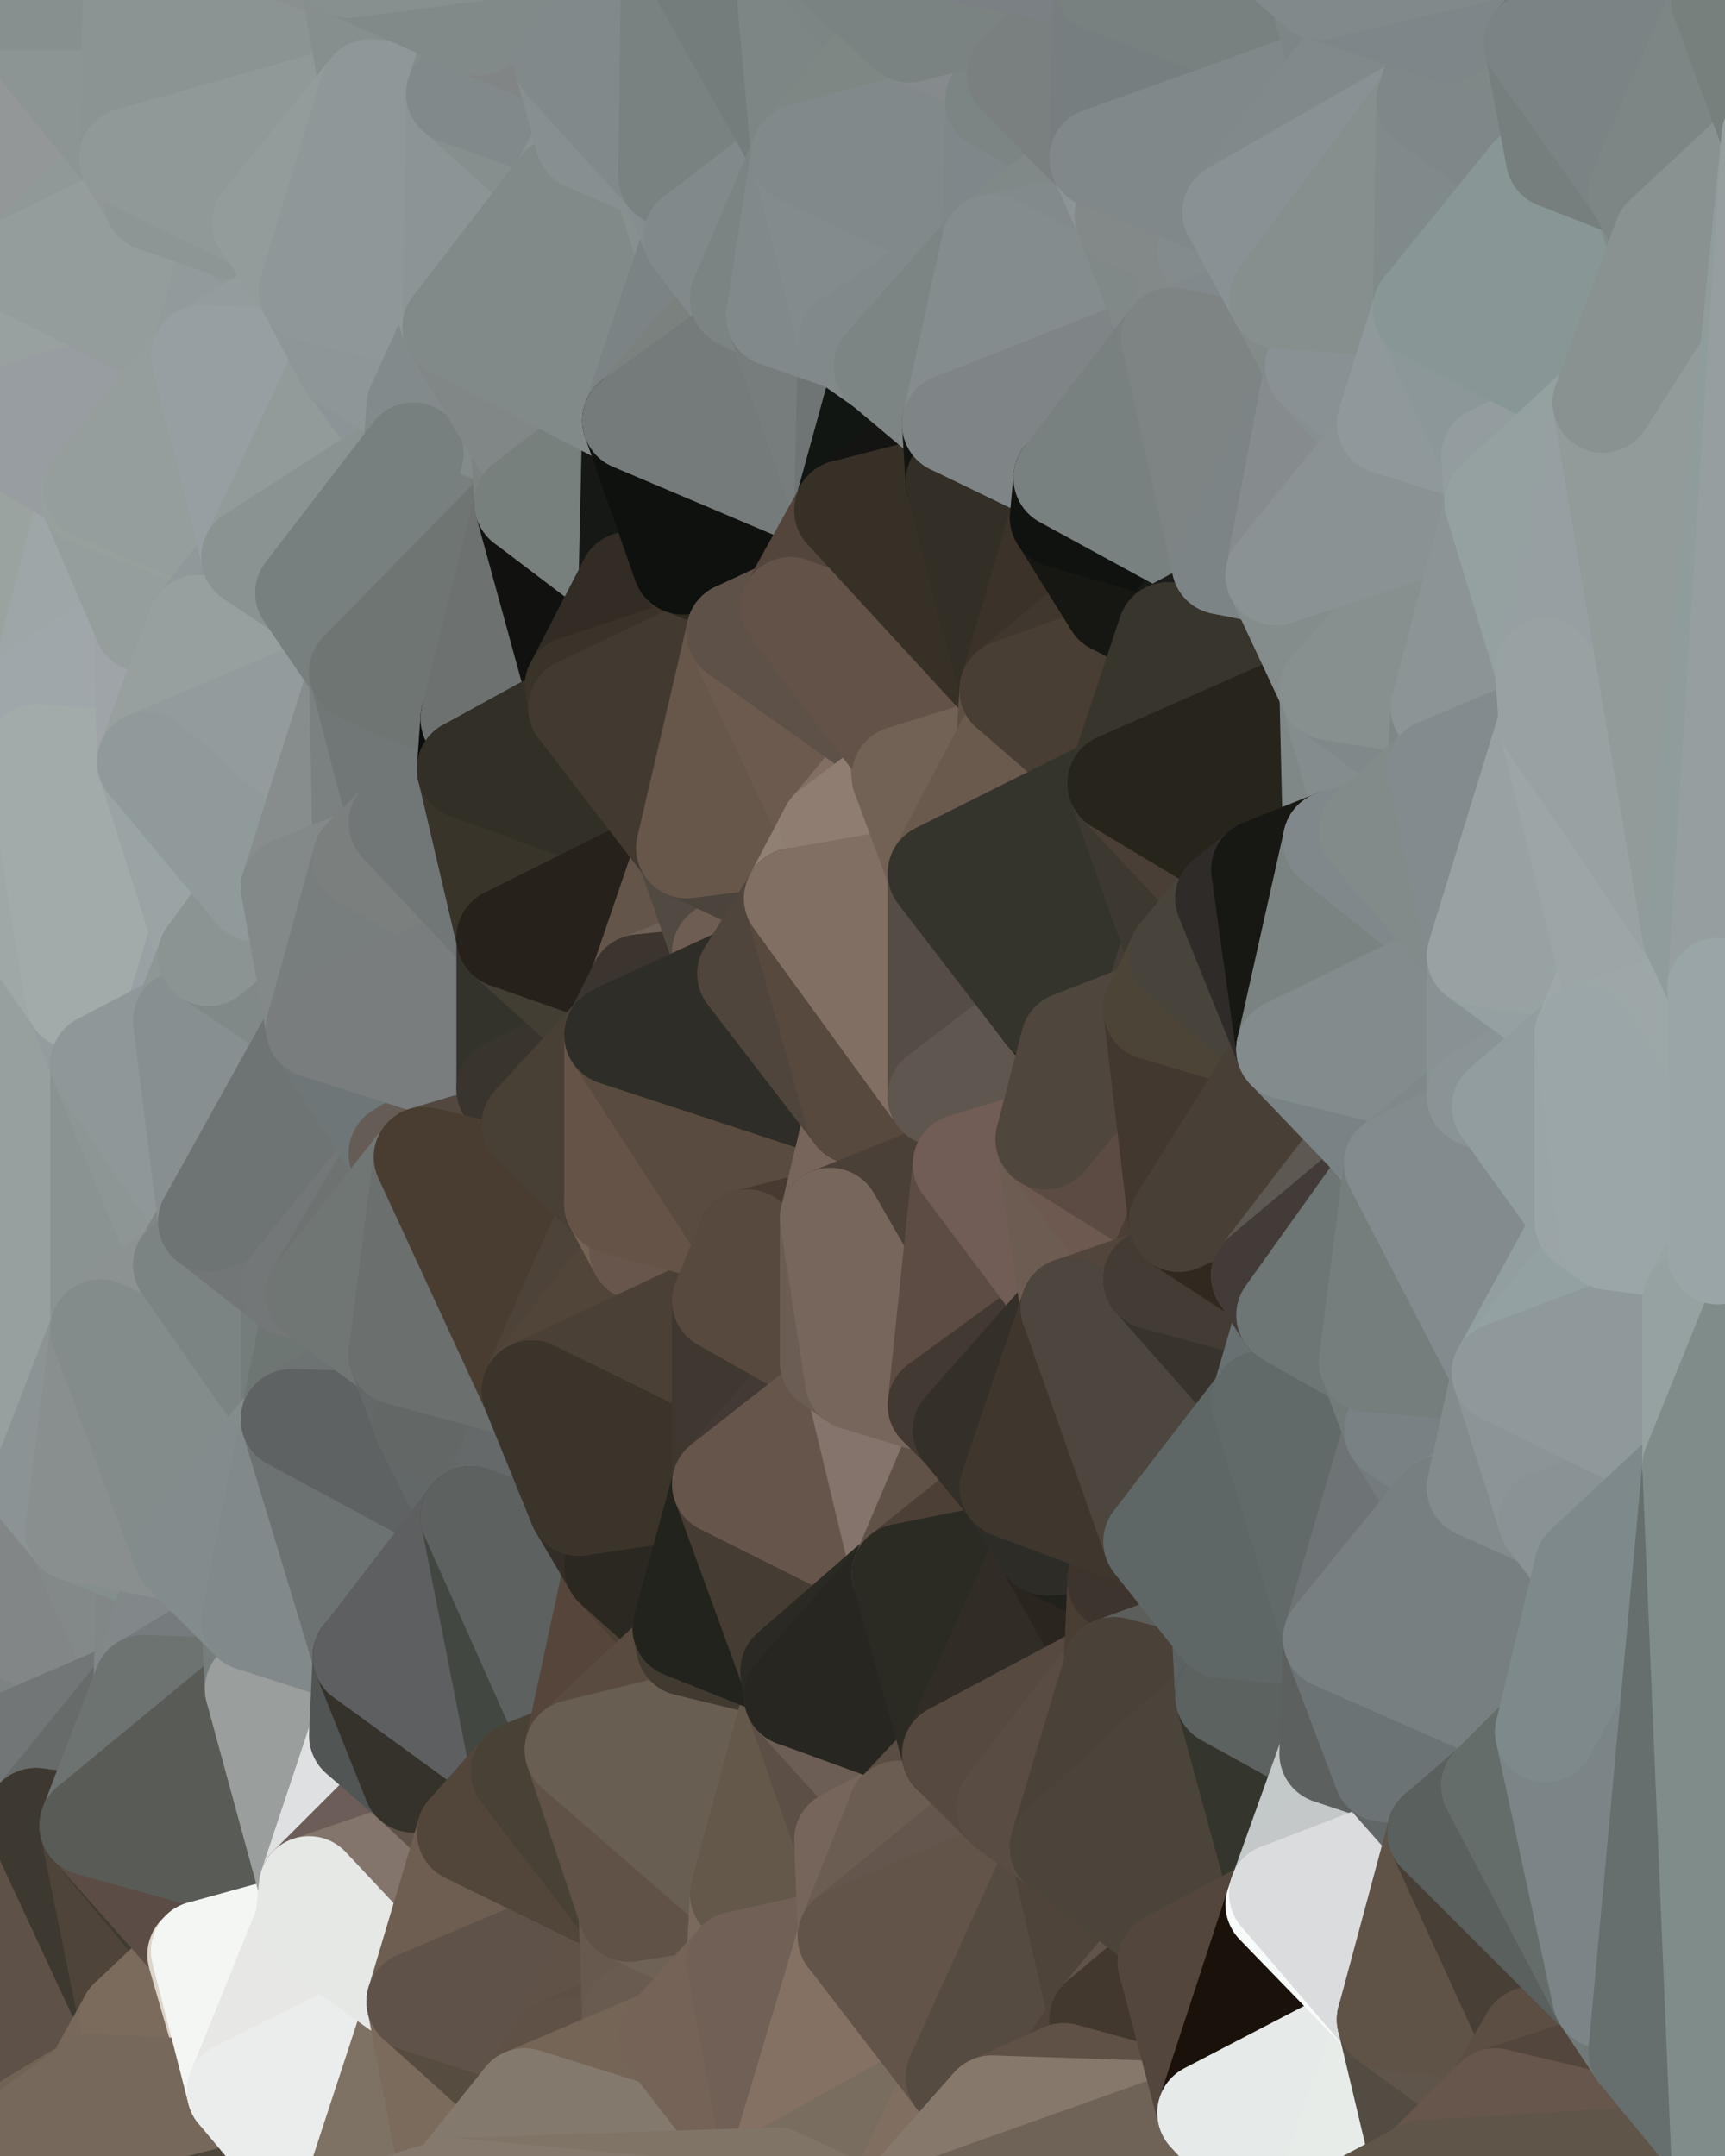 <?xml version="1.0" standalone="yes"?>
<svg width="480" height="600" xmlns="http://www.w3.org/2000/svg" version="1.1" ><polygon points="-34,148 -34,518 -18,222" fill="rgba(153, 163, 165, 1)" stroke="rgba(153, 163, 165, 1)" stroke-width="28" stroke-linejoin="round"/>
		<polygon points="-34,518 -18,444 -18,222" fill="rgba(142, 152, 151, 1)" stroke="rgba(142, 152, 151, 1)" stroke-width="28" stroke-linejoin="round"/>
		<polygon points="-19,204 -34,148 -18,222" fill="rgba(162, 171, 170, 1)" stroke="rgba(162, 171, 170, 1)" stroke-width="28" stroke-linejoin="round"/>
		<polygon points="-34,518 -19,500 -18,444" fill="rgba(123, 127, 128, 1)" stroke="rgba(123, 127, 128, 1)" stroke-width="28" stroke-linejoin="round"/>
		<polygon points="-4,118 -34,148 -3,130" fill="rgba(153, 162, 161, 1)" stroke="rgba(153, 162, 161, 1)" stroke-width="28" stroke-linejoin="round"/>
		<polygon points="-3,574 -34,518 0,599" fill="rgba(100, 86, 75, 1)" stroke="rgba(100, 86, 75, 1)" stroke-width="28" stroke-linejoin="round"/>
		<polygon points="-18,444 -19,500 -4,488" fill="rgba(122, 128, 128, 1)" stroke="rgba(122, 128, 128, 1)" stroke-width="28" stroke-linejoin="round"/>
		<polygon points="-34,148 -4,118 6,74" fill="rgba(153, 162, 161, 1)" stroke="rgba(153, 162, 161, 1)" stroke-width="28" stroke-linejoin="round"/>
		<polygon points="0,0 -34,148 6,74" fill="rgba(145, 154, 153, 1)" stroke="rgba(145, 154, 153, 1)" stroke-width="28" stroke-linejoin="round"/>
		<polygon points="-3,574 0,599 6,592" fill="rgba(110, 96, 83, 1)" stroke="rgba(110, 96, 83, 1)" stroke-width="28" stroke-linejoin="round"/>
		<polygon points="-4,488 -19,500 10,506" fill="rgba(106, 115, 112, 1)" stroke="rgba(106, 115, 112, 1)" stroke-width="28" stroke-linejoin="round"/>
		<polygon points="-19,204 -18,222 10,210" fill="rgba(162, 171, 168, 1)" stroke="rgba(162, 171, 168, 1)" stroke-width="28" stroke-linejoin="round"/>
		<polygon points="-19,204 10,210 11,192" fill="rgba(163, 171, 173, 1)" stroke="rgba(163, 171, 173, 1)" stroke-width="28" stroke-linejoin="round"/>
		<polygon points="-34,148 -19,204 11,192" fill="rgba(160, 169, 166, 1)" stroke="rgba(160, 169, 166, 1)" stroke-width="28" stroke-linejoin="round"/>
		<polygon points="-19,500 -34,518 10,506" fill="rgba(95, 101, 99, 1)" stroke="rgba(95, 101, 99, 1)" stroke-width="28" stroke-linejoin="round"/>
		<polygon points="11,414 -18,444 21,426" fill="rgba(132, 141, 140, 1)" stroke="rgba(132, 141, 140, 1)" stroke-width="28" stroke-linejoin="round"/>
		<polygon points="-3,574 6,592 26,580" fill="rgba(110, 96, 85, 1)" stroke="rgba(110, 96, 85, 1)" stroke-width="28" stroke-linejoin="round"/>
		<polygon points="-3,130 25,138 26,136" fill="rgba(151, 160, 159, 1)" stroke="rgba(151, 160, 159, 1)" stroke-width="28" stroke-linejoin="round"/>
		<polygon points="21,278 28,370 28,296" fill="rgba(148, 156, 158, 1)" stroke="rgba(148, 156, 158, 1)" stroke-width="28" stroke-linejoin="round"/>
		<polygon points="-18,444 11,414 28,370" fill="rgba(140, 148, 150, 1)" stroke="rgba(140, 148, 150, 1)" stroke-width="28" stroke-linejoin="round"/>
		<polygon points="21,278 -18,444 28,370" fill="rgba(133, 142, 141, 1)" stroke="rgba(133, 142, 141, 1)" stroke-width="28" stroke-linejoin="round"/>
		<polygon points="-4,118 -3,130 26,136" fill="rgba(148, 157, 156, 1)" stroke="rgba(148, 157, 156, 1)" stroke-width="28" stroke-linejoin="round"/>
		<polygon points="-3,130 11,192 25,138" fill="rgba(154, 163, 162, 1)" stroke="rgba(154, 163, 162, 1)" stroke-width="28" stroke-linejoin="round"/>
		<polygon points="-18,222 -18,444 21,278" fill="rgba(151, 160, 159, 1)" stroke="rgba(151, 160, 159, 1)" stroke-width="28" stroke-linejoin="round"/>
		<polygon points="-3,130 -34,148 11,192" fill="rgba(154, 163, 160, 1)" stroke="rgba(154, 163, 160, 1)" stroke-width="28" stroke-linejoin="round"/>
		<polygon points="-34,518 -3,574 10,506" fill="rgba(78, 69, 60, 1)" stroke="rgba(78, 69, 60, 1)" stroke-width="28" stroke-linejoin="round"/>
		<polygon points="0,0 6,74 36,44" fill="rgba(147, 151, 152, 1)" stroke="rgba(147, 151, 152, 1)" stroke-width="28" stroke-linejoin="round"/>
		<polygon points="-3,574 26,580 36,562" fill="rgba(109, 95, 84, 1)" stroke="rgba(109, 95, 84, 1)" stroke-width="28" stroke-linejoin="round"/>
		<polygon points="-18,444 -4,488 40,469" fill="rgba(125, 131, 131, 1)" stroke="rgba(125, 131, 131, 1)" stroke-width="28" stroke-linejoin="round"/>
		<polygon points="21,426 -18,444 40,469" fill="rgba(130, 134, 135, 1)" stroke="rgba(130, 134, 135, 1)" stroke-width="28" stroke-linejoin="round"/>
		<polygon points="25,138 11,192 40,173" fill="rgba(158, 166, 168, 1)" stroke="rgba(158, 166, 168, 1)" stroke-width="28" stroke-linejoin="round"/>
		<polygon points="36,44 6,74 43,56" fill="rgba(144, 153, 152, 1)" stroke="rgba(144, 153, 152, 1)" stroke-width="28" stroke-linejoin="round"/>
		<polygon points="11,192 10,210 41,212" fill="rgba(161, 169, 172, 1)" stroke="rgba(161, 169, 172, 1)" stroke-width="28" stroke-linejoin="round"/>
		<polygon points="21,426 40,469 41,434" fill="rgba(131, 137, 137, 1)" stroke="rgba(131, 137, 137, 1)" stroke-width="28" stroke-linejoin="round"/>
		<polygon points="-4,488 10,506 40,469" fill="rgba(114, 118, 119, 1)" stroke="rgba(114, 118, 119, 1)" stroke-width="28" stroke-linejoin="round"/>
		<polygon points="10,506 25,508 40,469" fill="rgba(103, 107, 106, 1)" stroke="rgba(103, 107, 106, 1)" stroke-width="28" stroke-linejoin="round"/>
		<polygon points="0,0 36,44 37,0" fill="rgba(140, 149, 148, 1)" stroke="rgba(140, 149, 148, 1)" stroke-width="28" stroke-linejoin="round"/>
		<polygon points="10,506 -3,574 36,562" fill="rgba(94, 81, 72, 1)" stroke="rgba(94, 81, 72, 1)" stroke-width="28" stroke-linejoin="round"/>
		<polygon points="25,508 10,506 36,562" fill="rgba(61, 57, 48, 1)" stroke="rgba(61, 57, 48, 1)" stroke-width="28" stroke-linejoin="round"/>
		<polygon points="10,210 -18,222 21,278" fill="rgba(158, 168, 167, 1)" stroke="rgba(158, 168, 167, 1)" stroke-width="28" stroke-linejoin="round"/>
		<polygon points="21,278 28,296 51,284" fill="rgba(147, 157, 159, 1)" stroke="rgba(147, 157, 159, 1)" stroke-width="28" stroke-linejoin="round"/>
		<polygon points="40,173 11,192 41,212" fill="rgba(159, 167, 170, 1)" stroke="rgba(159, 167, 170, 1)" stroke-width="28" stroke-linejoin="round"/>
		<polygon points="6,74 -4,118 56,99" fill="rgba(152, 161, 160, 1)" stroke="rgba(152, 161, 160, 1)" stroke-width="28" stroke-linejoin="round"/>
		<polygon points="-4,118 26,136 56,99" fill="rgba(152, 157, 161, 1)" stroke="rgba(152, 157, 161, 1)" stroke-width="28" stroke-linejoin="round"/>
		<polygon points="25,508 36,562 55,544" fill="rgba(78, 68, 58, 1)" stroke="rgba(78, 68, 58, 1)" stroke-width="28" stroke-linejoin="round"/>
		<polygon points="28,296 28,370 51,352" fill="rgba(138, 147, 146, 1)" stroke="rgba(138, 147, 146, 1)" stroke-width="28" stroke-linejoin="round"/>
		<polygon points="41,212 21,278 58,266" fill="rgba(151, 159, 161, 1)" stroke="rgba(151, 159, 161, 1)" stroke-width="28" stroke-linejoin="round"/>
		<polygon points="21,278 51,284 58,266" fill="rgba(153, 161, 164, 1)" stroke="rgba(153, 161, 164, 1)" stroke-width="28" stroke-linejoin="round"/>
		<polygon points="28,296 51,352 58,340" fill="rgba(141, 150, 149, 1)" stroke="rgba(141, 150, 149, 1)" stroke-width="28" stroke-linejoin="round"/>
		<polygon points="43,56 6,74 56,99" fill="rgba(148, 157, 156, 1)" stroke="rgba(148, 157, 156, 1)" stroke-width="28" stroke-linejoin="round"/>
		<polygon points="25,508 55,544 56,543" fill="rgba(63, 59, 48, 1)" stroke="rgba(63, 59, 48, 1)" stroke-width="28" stroke-linejoin="round"/>
		<polygon points="10,210 21,278 41,212" fill="rgba(162, 171, 170, 1)" stroke="rgba(162, 171, 170, 1)" stroke-width="28" stroke-linejoin="round"/>
		<polygon points="36,562 26,580 66,582" fill="rgba(120, 104, 91, 1)" stroke="rgba(120, 104, 91, 1)" stroke-width="28" stroke-linejoin="round"/>
		<polygon points="40,173 41,212 55,174" fill="rgba(159, 164, 168, 1)" stroke="rgba(159, 164, 168, 1)" stroke-width="28" stroke-linejoin="round"/>
		<polygon points="41,434 40,469 51,432" fill="rgba(129, 135, 135, 1)" stroke="rgba(129, 135, 135, 1)" stroke-width="28" stroke-linejoin="round"/>
		<polygon points="21,426 41,434 51,432" fill="rgba(132, 142, 141, 1)" stroke="rgba(132, 142, 141, 1)" stroke-width="28" stroke-linejoin="round"/>
		<polygon points="51,432 40,469 70,451" fill="rgba(130, 135, 138, 1)" stroke="rgba(130, 135, 138, 1)" stroke-width="28" stroke-linejoin="round"/>
		<polygon points="40,173 55,174 70,155" fill="rgba(152, 160, 162, 1)" stroke="rgba(152, 160, 162, 1)" stroke-width="28" stroke-linejoin="round"/>
		<polygon points="25,138 40,173 70,155" fill="rgba(149, 158, 157, 1)" stroke="rgba(149, 158, 157, 1)" stroke-width="28" stroke-linejoin="round"/>
		<polygon points="43,56 56,99 66,64" fill="rgba(148, 157, 156, 1)" stroke="rgba(148, 157, 156, 1)" stroke-width="28" stroke-linejoin="round"/>
		<polygon points="41,212 58,266 71,248" fill="rgba(154, 164, 165, 1)" stroke="rgba(154, 164, 165, 1)" stroke-width="28" stroke-linejoin="round"/>
		<polygon points="26,136 25,138 70,155" fill="rgba(151, 160, 157, 1)" stroke="rgba(151, 160, 157, 1)" stroke-width="28" stroke-linejoin="round"/>
		<polygon points="0,0 37,0 67,-29" fill="rgba(135, 144, 143, 1)" stroke="rgba(135, 144, 143, 1)" stroke-width="28" stroke-linejoin="round"/>
		<polygon points="11,414 21,426 28,370" fill="rgba(139, 147, 149, 1)" stroke="rgba(139, 147, 149, 1)" stroke-width="28" stroke-linejoin="round"/>
		<polygon points="70,451 40,469 71,470" fill="rgba(118, 123, 126, 1)" stroke="rgba(118, 123, 126, 1)" stroke-width="28" stroke-linejoin="round"/>
		<polygon points="55,544 36,562 66,582" fill="rgba(123, 107, 92, 1)" stroke="rgba(123, 107, 92, 1)" stroke-width="28" stroke-linejoin="round"/>
		<polygon points="51,284 28,296 58,340" fill="rgba(143, 151, 153, 1)" stroke="rgba(143, 151, 153, 1)" stroke-width="28" stroke-linejoin="round"/>
		<polygon points="28,370 21,426 51,432" fill="rgba(137, 143, 143, 1)" stroke="rgba(137, 143, 143, 1)" stroke-width="28" stroke-linejoin="round"/>
		<polygon points="58,340 51,352 81,358" fill="rgba(129, 133, 134, 1)" stroke="rgba(129, 133, 134, 1)" stroke-width="28" stroke-linejoin="round"/>
		<polygon points="51,352 28,370 81,395" fill="rgba(140, 146, 146, 1)" stroke="rgba(140, 146, 146, 1)" stroke-width="28" stroke-linejoin="round"/>
		<polygon points="28,370 51,432 81,395" fill="rgba(131, 140, 139, 1)" stroke="rgba(131, 140, 139, 1)" stroke-width="28" stroke-linejoin="round"/>
		<polygon points="56,99 26,136 70,155" fill="rgba(149, 158, 157, 1)" stroke="rgba(149, 158, 157, 1)" stroke-width="28" stroke-linejoin="round"/>
		<polygon points="56,543 85,535 86,525" fill="rgba(233, 235, 234, 1)" stroke="rgba(233, 235, 234, 1)" stroke-width="28" stroke-linejoin="round"/>
		<polygon points="66,64 56,99 86,81" fill="rgba(146, 154, 156, 1)" stroke="rgba(146, 154, 156, 1)" stroke-width="28" stroke-linejoin="round"/>
		<polygon points="73,62 66,64 86,81" fill="rgba(143, 152, 151, 1)" stroke="rgba(143, 152, 151, 1)" stroke-width="28" stroke-linejoin="round"/>
		<polygon points="70,155 55,174 85,165" fill="rgba(144, 152, 154, 1)" stroke="rgba(144, 152, 154, 1)" stroke-width="28" stroke-linejoin="round"/>
		<polygon points="40,469 25,508 71,470" fill="rgba(109, 115, 113, 1)" stroke="rgba(109, 115, 113, 1)" stroke-width="28" stroke-linejoin="round"/>
		<polygon points="58,266 51,284 88,286" fill="rgba(142, 151, 150, 1)" stroke="rgba(142, 151, 150, 1)" stroke-width="28" stroke-linejoin="round"/>
		<polygon points="25,508 56,543 86,525" fill="rgba(91, 76, 69, 1)" stroke="rgba(91, 76, 69, 1)" stroke-width="28" stroke-linejoin="round"/>
		<polygon points="71,470 25,508 86,525" fill="rgba(89, 91, 86, 1)" stroke="rgba(89, 91, 86, 1)" stroke-width="28" stroke-linejoin="round"/>
		<polygon points="51,352 81,395 81,358" fill="rgba(123, 132, 131, 1)" stroke="rgba(123, 132, 131, 1)" stroke-width="28" stroke-linejoin="round"/>
		<polygon points="36,44 43,56 73,62" fill="rgba(145, 151, 151, 1)" stroke="rgba(145, 151, 151, 1)" stroke-width="28" stroke-linejoin="round"/>
		<polygon points="43,56 66,64 73,62" fill="rgba(140, 150, 149, 1)" stroke="rgba(140, 150, 149, 1)" stroke-width="28" stroke-linejoin="round"/>
		<polygon points="56,543 55,544 66,582" fill="rgba(220, 213, 203, 1)" stroke="rgba(220, 213, 203, 1)" stroke-width="28" stroke-linejoin="round"/>
		<polygon points="6,592 0,599 26,580" fill="rgba(112, 99, 83, 1)" stroke="rgba(112, 99, 83, 1)" stroke-width="28" stroke-linejoin="round"/>
		<polygon points="86,81 56,99 96,100" fill="rgba(148, 156, 158, 1)" stroke="rgba(148, 156, 158, 1)" stroke-width="28" stroke-linejoin="round"/>
		<polygon points="67,-29 37,0 97,-9" fill="rgba(136, 142, 142, 1)" stroke="rgba(136, 142, 142, 1)" stroke-width="28" stroke-linejoin="round"/>
		<polygon points="66,582 0,599 96,618" fill="rgba(77, 71, 59, 1)" stroke="rgba(77, 71, 59, 1)" stroke-width="28" stroke-linejoin="round"/>
		<polygon points="81,358 81,395 88,360" fill="rgba(116, 125, 124, 1)" stroke="rgba(116, 125, 124, 1)" stroke-width="28" stroke-linejoin="round"/>
		<polygon points="51,284 58,340 88,286" fill="rgba(135, 143, 145, 1)" stroke="rgba(135, 143, 145, 1)" stroke-width="28" stroke-linejoin="round"/>
		<polygon points="81,247 58,266 88,286" fill="rgba(128, 137, 136, 1)" stroke="rgba(128, 137, 136, 1)" stroke-width="28" stroke-linejoin="round"/>
		<polygon points="71,248 58,266 81,247" fill="rgba(139, 148, 147, 1)" stroke="rgba(139, 148, 147, 1)" stroke-width="28" stroke-linejoin="round"/>
		<polygon points="26,580 0,599 66,582" fill="rgba(118, 104, 91, 1)" stroke="rgba(118, 104, 91, 1)" stroke-width="28" stroke-linejoin="round"/>
		<polygon points="85,165 55,174 100,187" fill="rgba(141, 149, 151, 1)" stroke="rgba(141, 149, 151, 1)" stroke-width="28" stroke-linejoin="round"/>
		<polygon points="70,451 71,470 101,461" fill="rgba(117, 126, 125, 1)" stroke="rgba(117, 126, 125, 1)" stroke-width="28" stroke-linejoin="round"/>
		<polygon points="56,543 66,582 85,535" fill="rgba(244, 246, 243, 1)" stroke="rgba(244, 246, 243, 1)" stroke-width="28" stroke-linejoin="round"/>
		<polygon points="97,-9 37,0 103,25" fill="rgba(138, 144, 144, 1)" stroke="rgba(138, 144, 144, 1)" stroke-width="28" stroke-linejoin="round"/>
		<polygon points="37,0 36,44 103,25" fill="rgba(139, 148, 147, 1)" stroke="rgba(139, 148, 147, 1)" stroke-width="28" stroke-linejoin="round"/>
		<polygon points="36,44 73,62 103,25" fill="rgba(144, 153, 152, 1)" stroke="rgba(144, 153, 152, 1)" stroke-width="28" stroke-linejoin="round"/>
		<polygon points="71,470 100,483 101,461" fill="rgba(103, 109, 109, 1)" stroke="rgba(103, 109, 109, 1)" stroke-width="28" stroke-linejoin="round"/>
		<polygon points="71,470 86,525 100,483" fill="rgba(154, 158, 157, 1)" stroke="rgba(154, 158, 157, 1)" stroke-width="28" stroke-linejoin="round"/>
		<polygon points="55,174 41,212 100,187" fill="rgba(151, 160, 159, 1)" stroke="rgba(151, 160, 159, 1)" stroke-width="28" stroke-linejoin="round"/>
		<polygon points="41,212 81,247 100,187" fill="rgba(147, 155, 157, 1)" stroke="rgba(147, 155, 157, 1)" stroke-width="28" stroke-linejoin="round"/>
		<polygon points="56,99 70,155 96,100" fill="rgba(151, 159, 162, 1)" stroke="rgba(151, 159, 162, 1)" stroke-width="28" stroke-linejoin="round"/>
		<polygon points="41,212 71,248 81,247" fill="rgba(144, 154, 155, 1)" stroke="rgba(144, 154, 155, 1)" stroke-width="28" stroke-linejoin="round"/>
		<polygon points="51,432 70,451 81,395" fill="rgba(130, 140, 141, 1)" stroke="rgba(130, 140, 141, 1)" stroke-width="28" stroke-linejoin="round"/>
		<polygon points="58,340 81,358 111,321" fill="rgba(114, 118, 119, 1)" stroke="rgba(114, 118, 119, 1)" stroke-width="28" stroke-linejoin="round"/>
		<polygon points="88,286 58,340 111,321" fill="rgba(110, 116, 116, 1)" stroke="rgba(110, 116, 116, 1)" stroke-width="28" stroke-linejoin="round"/>
		<polygon points="88,360 81,395 111,377" fill="rgba(109, 118, 115, 1)" stroke="rgba(109, 118, 115, 1)" stroke-width="28" stroke-linejoin="round"/>
		<polygon points="100,187 81,247 101,239" fill="rgba(135, 141, 141, 1)" stroke="rgba(135, 141, 141, 1)" stroke-width="28" stroke-linejoin="round"/>
		<polygon points="96,100 70,155 115,126" fill="rgba(146, 155, 154, 1)" stroke="rgba(146, 155, 154, 1)" stroke-width="28" stroke-linejoin="round"/>
		<polygon points="81,358 88,360 111,321" fill="rgba(115, 119, 120, 1)" stroke="rgba(115, 119, 120, 1)" stroke-width="28" stroke-linejoin="round"/>
		<polygon points="100,187 101,239 111,229" fill="rgba(123, 129, 129, 1)" stroke="rgba(123, 129, 129, 1)" stroke-width="28" stroke-linejoin="round"/>
		<polygon points="96,100 115,126 116,113" fill="rgba(140, 148, 151, 1)" stroke="rgba(140, 148, 151, 1)" stroke-width="28" stroke-linejoin="round"/>
		<polygon points="85,535 66,582 116,557" fill="rgba(231, 231, 229, 1)" stroke="rgba(231, 231, 229, 1)" stroke-width="28" stroke-linejoin="round"/>
		<polygon points="100,483 86,525 115,496" fill="rgba(223, 224, 226, 1)" stroke="rgba(223, 224, 226, 1)" stroke-width="28" stroke-linejoin="round"/>
		<polygon points="111,377 81,395 118,396" fill="rgba(109, 115, 115, 1)" stroke="rgba(109, 115, 115, 1)" stroke-width="28" stroke-linejoin="round"/>
		<polygon points="70,155 85,165 115,126" fill="rgba(138, 147, 146, 1)" stroke="rgba(138, 147, 146, 1)" stroke-width="28" stroke-linejoin="round"/>
		<polygon points="81,247 88,286 101,239" fill="rgba(131, 137, 137, 1)" stroke="rgba(131, 137, 137, 1)" stroke-width="28" stroke-linejoin="round"/>
		<polygon points="86,81 96,100 126,91" fill="rgba(142, 150, 152, 1)" stroke="rgba(142, 150, 152, 1)" stroke-width="28" stroke-linejoin="round"/>
		<polygon points="96,100 116,113 126,91" fill="rgba(141, 151, 152, 1)" stroke="rgba(141, 151, 152, 1)" stroke-width="28" stroke-linejoin="round"/>
		<polygon points="81,395 70,451 101,461" fill="rgba(129, 137, 139, 1)" stroke="rgba(129, 137, 139, 1)" stroke-width="28" stroke-linejoin="round"/>
		<polygon points="100,187 130,214 131,200" fill="rgba(116, 122, 122, 1)" stroke="rgba(116, 122, 122, 1)" stroke-width="28" stroke-linejoin="round"/>
		<polygon points="81,395 101,461 131,422" fill="rgba(108, 114, 114, 1)" stroke="rgba(108, 114, 114, 1)" stroke-width="28" stroke-linejoin="round"/>
		<polygon points="118,396 81,395 131,422" fill="rgba(94, 98, 99, 1)" stroke="rgba(94, 98, 99, 1)" stroke-width="28" stroke-linejoin="round"/>
		<polygon points="115,496 86,525 130,510" fill="rgba(108, 93, 88, 1)" stroke="rgba(108, 93, 88, 1)" stroke-width="28" stroke-linejoin="round"/>
		<polygon points="100,187 111,229 130,214" fill="rgba(113, 119, 119, 1)" stroke="rgba(113, 119, 119, 1)" stroke-width="28" stroke-linejoin="round"/>
		<polygon points="66,582 96,618 116,557" fill="rgba(235, 237, 236, 1)" stroke="rgba(235, 237, 236, 1)" stroke-width="28" stroke-linejoin="round"/>
		<polygon points="97,-9 103,25 133,7" fill="rgba(134, 143, 142, 1)" stroke="rgba(134, 143, 142, 1)" stroke-width="28" stroke-linejoin="round"/>
		<polygon points="103,25 127,26 133,7" fill="rgba(134, 143, 142, 1)" stroke="rgba(134, 143, 142, 1)" stroke-width="28" stroke-linejoin="round"/>
		<polygon points="86,525 116,557 130,510" fill="rgba(131, 117, 108, 1)" stroke="rgba(131, 117, 108, 1)" stroke-width="28" stroke-linejoin="round"/>
		<polygon points="116,557 96,618 126,609" fill="rgba(126, 114, 100, 1)" stroke="rgba(126, 114, 100, 1)" stroke-width="28" stroke-linejoin="round"/>
		<polygon points="111,321 88,360 118,322" fill="rgba(110, 114, 113, 1)" stroke="rgba(110, 114, 113, 1)" stroke-width="28" stroke-linejoin="round"/>
		<polygon points="86,525 85,535 116,557" fill="rgba(230, 232, 229, 1)" stroke="rgba(230, 232, 229, 1)" stroke-width="28" stroke-linejoin="round"/>
		<polygon points="73,62 86,81 103,25" fill="rgba(147, 156, 155, 1)" stroke="rgba(147, 156, 155, 1)" stroke-width="28" stroke-linejoin="round"/>
		<polygon points="118,396 131,422 141,409" fill="rgba(98, 104, 104, 1)" stroke="rgba(98, 104, 104, 1)" stroke-width="28" stroke-linejoin="round"/>
		<polygon points="88,286 111,321 141,303" fill="rgba(110, 118, 120, 1)" stroke="rgba(110, 118, 120, 1)" stroke-width="28" stroke-linejoin="round"/>
		<polygon points="111,321 118,322 141,303" fill="rgba(101, 92, 85, 1)" stroke="rgba(101, 92, 85, 1)" stroke-width="28" stroke-linejoin="round"/>
		<polygon points="101,239 88,286 141,261" fill="rgba(120, 126, 126, 1)" stroke="rgba(120, 126, 126, 1)" stroke-width="28" stroke-linejoin="round"/>
		<polygon points="111,229 101,239 141,261" fill="rgba(123, 127, 126, 1)" stroke="rgba(123, 127, 126, 1)" stroke-width="28" stroke-linejoin="round"/>
		<polygon points="88,360 111,377 118,322" fill="rgba(112, 118, 116, 1)" stroke="rgba(112, 118, 116, 1)" stroke-width="28" stroke-linejoin="round"/>
		<polygon points="115,496 130,510 145,493" fill="rgba(95, 82, 73, 1)" stroke="rgba(95, 82, 73, 1)" stroke-width="28" stroke-linejoin="round"/>
		<polygon points="116,113 115,126 145,123" fill="rgba(129, 138, 137, 1)" stroke="rgba(129, 138, 137, 1)" stroke-width="28" stroke-linejoin="round"/>
		<polygon points="101,461 100,483 115,496" fill="rgba(81, 85, 84, 1)" stroke="rgba(81, 85, 84, 1)" stroke-width="28" stroke-linejoin="round"/>
		<polygon points="145,123 115,126 146,140" fill="rgba(128, 137, 136, 1)" stroke="rgba(128, 137, 136, 1)" stroke-width="28" stroke-linejoin="round"/>
		<polygon points="116,557 126,609 146,584" fill="rgba(123, 107, 92, 1)" stroke="rgba(123, 107, 92, 1)" stroke-width="28" stroke-linejoin="round"/>
		<polygon points="103,25 86,81 126,91" fill="rgba(143, 151, 153, 1)" stroke="rgba(143, 151, 153, 1)" stroke-width="28" stroke-linejoin="round"/>
		<polygon points="141,303 118,322 148,313" fill="rgba(103, 86, 76, 1)" stroke="rgba(103, 86, 76, 1)" stroke-width="28" stroke-linejoin="round"/>
		<polygon points="111,377 118,396 148,387" fill="rgba(99, 105, 105, 1)" stroke="rgba(99, 105, 105, 1)" stroke-width="28" stroke-linejoin="round"/>
		<polygon points="118,396 141,409 148,387" fill="rgba(99, 103, 102, 1)" stroke="rgba(99, 103, 102, 1)" stroke-width="28" stroke-linejoin="round"/>
		<polygon points="115,126 100,187 146,140" fill="rgba(121, 127, 127, 1)" stroke="rgba(121, 127, 127, 1)" stroke-width="28" stroke-linejoin="round"/>
		<polygon points="101,461 115,496 145,493" fill="rgba(53, 50, 43, 1)" stroke="rgba(53, 50, 43, 1)" stroke-width="28" stroke-linejoin="round"/>
		<polygon points="126,91 116,113 145,123" fill="rgba(130, 138, 140, 1)" stroke="rgba(130, 138, 140, 1)" stroke-width="28" stroke-linejoin="round"/>
		<polygon points="141,261 88,286 141,303" fill="rgba(121, 125, 126, 1)" stroke="rgba(121, 125, 126, 1)" stroke-width="28" stroke-linejoin="round"/>
		<polygon points="103,25 126,91 127,26" fill="rgba(143, 151, 153, 1)" stroke="rgba(143, 151, 153, 1)" stroke-width="28" stroke-linejoin="round"/>
		<polygon points="85,165 100,187 115,126" fill="rgba(119, 128, 127, 1)" stroke="rgba(119, 128, 127, 1)" stroke-width="28" stroke-linejoin="round"/>
		<polygon points="116,557 146,584 156,570" fill="rgba(86, 76, 64, 1)" stroke="rgba(86, 76, 64, 1)" stroke-width="28" stroke-linejoin="round"/>
		<polygon points="127,26 126,91 156,52" fill="rgba(140, 148, 150, 1)" stroke="rgba(140, 148, 150, 1)" stroke-width="28" stroke-linejoin="round"/>
		<polygon points="133,7 127,26 157,17" fill="rgba(131, 141, 140, 1)" stroke="rgba(131, 141, 140, 1)" stroke-width="28" stroke-linejoin="round"/>
		<polygon points="100,187 131,200 146,140" fill="rgba(111, 117, 115, 1)" stroke="rgba(111, 117, 115, 1)" stroke-width="28" stroke-linejoin="round"/>
		<polygon points="130,214 111,229 141,261" fill="rgba(113, 119, 119, 1)" stroke="rgba(113, 119, 119, 1)" stroke-width="28" stroke-linejoin="round"/>
		<polygon points="141,409 131,422 161,419" fill="rgba(100, 104, 103, 1)" stroke="rgba(100, 104, 103, 1)" stroke-width="28" stroke-linejoin="round"/>
		<polygon points="160,191 131,200 161,197" fill="rgba(21, 26, 19, 1)" stroke="rgba(21, 26, 19, 1)" stroke-width="28" stroke-linejoin="round"/>
		<polygon points="127,26 156,52 163,39" fill="rgba(134, 143, 142, 1)" stroke="rgba(134, 143, 142, 1)" stroke-width="28" stroke-linejoin="round"/>
		<polygon points="157,17 127,26 163,39" fill="rgba(129, 137, 139, 1)" stroke="rgba(129, 137, 139, 1)" stroke-width="28" stroke-linejoin="round"/>
		<polygon points="131,200 130,214 161,197" fill="rgba(12, 14, 13, 1)" stroke="rgba(12, 14, 13, 1)" stroke-width="28" stroke-linejoin="round"/>
		<polygon points="146,140 131,200 160,191" fill="rgba(109, 113, 112, 1)" stroke="rgba(109, 113, 112, 1)" stroke-width="28" stroke-linejoin="round"/>
		<polygon points="148,313 118,322 171,335" fill="rgba(82, 72, 63, 1)" stroke="rgba(82, 72, 63, 1)" stroke-width="28" stroke-linejoin="round"/>
		<polygon points="161,419 131,422 171,436" fill="rgba(100, 104, 103, 1)" stroke="rgba(100, 104, 103, 1)" stroke-width="28" stroke-linejoin="round"/>
		<polygon points="141,261 141,303 171,288" fill="rgba(51, 51, 43, 1)" stroke="rgba(51, 51, 43, 1)" stroke-width="28" stroke-linejoin="round"/>
		<polygon points="141,303 148,313 171,288" fill="rgba(57, 52, 46, 1)" stroke="rgba(57, 52, 46, 1)" stroke-width="28" stroke-linejoin="round"/>
		<polygon points="148,387 141,409 161,419" fill="rgba(101, 105, 106, 1)" stroke="rgba(101, 105, 106, 1)" stroke-width="28" stroke-linejoin="round"/>
		<polygon points="118,322 111,377 148,387" fill="rgba(107, 111, 110, 1)" stroke="rgba(107, 111, 110, 1)" stroke-width="28" stroke-linejoin="round"/>
		<polygon points="131,422 101,461 145,493" fill="rgba(94, 95, 97, 1)" stroke="rgba(94, 95, 97, 1)" stroke-width="28" stroke-linejoin="round"/>
		<polygon points="130,510 116,557 175,532" fill="rgba(110, 94, 81, 1)" stroke="rgba(110, 94, 81, 1)" stroke-width="28" stroke-linejoin="round"/>
		<polygon points="146,140 160,191 175,162" fill="rgba(17, 17, 15, 1)" stroke="rgba(17, 17, 15, 1)" stroke-width="28" stroke-linejoin="round"/>
		<polygon points="118,322 148,387 171,335" fill="rgba(73, 61, 49, 1)" stroke="rgba(73, 61, 49, 1)" stroke-width="28" stroke-linejoin="round"/>
		<polygon points="131,422 145,493 160,487" fill="rgba(66, 71, 65, 1)" stroke="rgba(66, 71, 65, 1)" stroke-width="28" stroke-linejoin="round"/>
		<polygon points="116,557 156,570 175,532" fill="rgba(95, 82, 73, 1)" stroke="rgba(95, 82, 73, 1)" stroke-width="28" stroke-linejoin="round"/>
		<polygon points="131,422 160,487 171,436" fill="rgba(93, 97, 96, 1)" stroke="rgba(93, 97, 96, 1)" stroke-width="28" stroke-linejoin="round"/>
		<polygon points="171,335 148,387 178,348" fill="rgba(77, 67, 57, 1)" stroke="rgba(77, 67, 57, 1)" stroke-width="28" stroke-linejoin="round"/>
		<polygon points="141,261 171,288 178,274" fill="rgba(66, 62, 51, 1)" stroke="rgba(66, 62, 51, 1)" stroke-width="28" stroke-linejoin="round"/>
		<polygon points="145,123 146,140 176,117" fill="rgba(125, 131, 129, 1)" stroke="rgba(125, 131, 129, 1)" stroke-width="28" stroke-linejoin="round"/>
		<polygon points="126,91 145,123 176,117" fill="rgba(129, 135, 135, 1)" stroke="rgba(129, 135, 135, 1)" stroke-width="28" stroke-linejoin="round"/>
		<polygon points="175,532 156,570 176,561" fill="rgba(96, 82, 71, 1)" stroke="rgba(96, 82, 71, 1)" stroke-width="28" stroke-linejoin="round"/>
		<polygon points="145,493 130,510 175,532" fill="rgba(82, 70, 58, 1)" stroke="rgba(82, 70, 58, 1)" stroke-width="28" stroke-linejoin="round"/>
		<polygon points="160,487 145,493 175,532" fill="rgba(72, 66, 54, 1)" stroke="rgba(72, 66, 54, 1)" stroke-width="28" stroke-linejoin="round"/>
		<polygon points="163,39 156,52 186,49" fill="rgba(137, 145, 147, 1)" stroke="rgba(137, 145, 147, 1)" stroke-width="28" stroke-linejoin="round"/>
		<polygon points="133,7 157,17 187,-21" fill="rgba(129, 133, 134, 1)" stroke="rgba(129, 133, 134, 1)" stroke-width="28" stroke-linejoin="round"/>
		<polygon points="176,561 156,570 186,567" fill="rgba(93, 79, 68, 1)" stroke="rgba(93, 79, 68, 1)" stroke-width="28" stroke-linejoin="round"/>
		<polygon points="171,436 160,487 191,458" fill="rgba(86, 69, 59, 1)" stroke="rgba(86, 69, 59, 1)" stroke-width="28" stroke-linejoin="round"/>
		<polygon points="190,453 171,436 191,458" fill="rgba(76, 64, 52, 1)" stroke="rgba(76, 64, 52, 1)" stroke-width="28" stroke-linejoin="round"/>
		<polygon points="130,214 141,261 191,236" fill="rgba(56, 52, 41, 1)" stroke="rgba(56, 52, 41, 1)" stroke-width="28" stroke-linejoin="round"/>
		<polygon points="161,197 130,214 191,236" fill="rgba(50, 47, 38, 1)" stroke="rgba(50, 47, 38, 1)" stroke-width="28" stroke-linejoin="round"/>
		<polygon points="146,140 175,162 176,117" fill="rgba(119, 128, 125, 1)" stroke="rgba(119, 128, 125, 1)" stroke-width="28" stroke-linejoin="round"/>
		<polygon points="156,52 176,117 193,66" fill="rgba(127, 136, 135, 1)" stroke="rgba(127, 136, 135, 1)" stroke-width="28" stroke-linejoin="round"/>
		<polygon points="186,49 156,52 193,66" fill="rgba(135, 144, 143, 1)" stroke="rgba(135, 144, 143, 1)" stroke-width="28" stroke-linejoin="round"/>
		<polygon points="141,261 178,274 191,236" fill="rgba(38, 33, 27, 1)" stroke="rgba(38, 33, 27, 1)" stroke-width="28" stroke-linejoin="round"/>
		<polygon points="176,117 175,162 190,157" fill="rgba(22, 24, 21, 1)" stroke="rgba(22, 24, 21, 1)" stroke-width="28" stroke-linejoin="round"/>
		<polygon points="97,-9 133,7 187,-21" fill="rgba(129, 138, 137, 1)" stroke="rgba(129, 138, 137, 1)" stroke-width="28" stroke-linejoin="round"/>
		<polygon points="156,52 126,91 176,117" fill="rgba(129, 138, 137, 1)" stroke="rgba(129, 138, 137, 1)" stroke-width="28" stroke-linejoin="round"/>
		<polygon points="171,288 148,313 171,335" fill="rgba(72, 64, 53, 1)" stroke="rgba(72, 64, 53, 1)" stroke-width="28" stroke-linejoin="round"/>
		<polygon points="191,236 178,274 201,265" fill="rgba(99, 85, 74, 1)" stroke="rgba(99, 85, 74, 1)" stroke-width="28" stroke-linejoin="round"/>
		<polygon points="161,419 171,436 201,413" fill="rgba(50, 45, 39, 1)" stroke="rgba(50, 45, 39, 1)" stroke-width="28" stroke-linejoin="round"/>
		<polygon points="156,570 146,584 186,567" fill="rgba(95, 81, 70, 1)" stroke="rgba(95, 81, 70, 1)" stroke-width="28" stroke-linejoin="round"/>
		<polygon points="190,157 175,162 205,176" fill="rgba(48, 45, 36, 1)" stroke="rgba(48, 45, 36, 1)" stroke-width="28" stroke-linejoin="round"/>
		<polygon points="175,532 176,561 205,546" fill="rgba(103, 89, 78, 1)" stroke="rgba(103, 89, 78, 1)" stroke-width="28" stroke-linejoin="round"/>
		<polygon points="176,561 186,567 205,546" fill="rgba(105, 91, 80, 1)" stroke="rgba(105, 91, 80, 1)" stroke-width="28" stroke-linejoin="round"/>
		<polygon points="178,348 148,387 201,362" fill="rgba(81, 69, 57, 1)" stroke="rgba(81, 69, 57, 1)" stroke-width="28" stroke-linejoin="round"/>
		<polygon points="193,66 176,117 206,83" fill="rgba(123, 131, 133, 1)" stroke="rgba(123, 131, 133, 1)" stroke-width="28" stroke-linejoin="round"/>
		<polygon points="175,162 160,191 205,176" fill="rgba(51, 44, 36, 1)" stroke="rgba(51, 44, 36, 1)" stroke-width="28" stroke-linejoin="round"/>
		<polygon points="201,265 178,274 208,271" fill="rgba(110, 97, 88, 1)" stroke="rgba(110, 97, 88, 1)" stroke-width="28" stroke-linejoin="round"/>
		<polygon points="171,335 178,348 208,345" fill="rgba(116, 98, 84, 1)" stroke="rgba(116, 98, 84, 1)" stroke-width="28" stroke-linejoin="round"/>
		<polygon points="178,348 201,362 208,345" fill="rgba(104, 86, 76, 1)" stroke="rgba(104, 86, 76, 1)" stroke-width="28" stroke-linejoin="round"/>
		<polygon points="175,532 205,546 206,527" fill="rgba(110, 98, 86, 1)" stroke="rgba(110, 98, 86, 1)" stroke-width="28" stroke-linejoin="round"/>
		<polygon points="160,191 161,197 205,176" fill="rgba(58, 51, 41, 1)" stroke="rgba(58, 51, 41, 1)" stroke-width="28" stroke-linejoin="round"/>
		<polygon points="148,387 201,413 201,362" fill="rgba(74, 64, 54, 1)" stroke="rgba(74, 64, 54, 1)" stroke-width="28" stroke-linejoin="round"/>
		<polygon points="171,436 190,453 201,413" fill="rgba(43, 40, 33, 1)" stroke="rgba(43, 40, 33, 1)" stroke-width="28" stroke-linejoin="round"/>
		<polygon points="148,387 161,419 201,413" fill="rgba(59, 52, 42, 1)" stroke="rgba(59, 52, 42, 1)" stroke-width="28" stroke-linejoin="round"/>
		<polygon points="157,17 163,39 186,49" fill="rgba(135, 143, 145, 1)" stroke="rgba(135, 143, 145, 1)" stroke-width="28" stroke-linejoin="round"/>
		<polygon points="186,567 146,584 216,606" fill="rgba(117, 101, 86, 1)" stroke="rgba(117, 101, 86, 1)" stroke-width="28" stroke-linejoin="round"/>
		<polygon points="146,584 126,609 216,606" fill="rgba(131, 121, 109, 1)" stroke="rgba(131, 121, 109, 1)" stroke-width="28" stroke-linejoin="round"/>
		<polygon points="178,274 171,288 208,271" fill="rgba(60, 53, 47, 1)" stroke="rgba(60, 53, 47, 1)" stroke-width="28" stroke-linejoin="round"/>
		<polygon points="160,487 175,532 206,527" fill="rgba(96, 82, 71, 1)" stroke="rgba(96, 82, 71, 1)" stroke-width="28" stroke-linejoin="round"/>
		<polygon points="220,465 191,458 221,472" fill="rgba(22, 18, 9, 1)" stroke="rgba(22, 18, 9, 1)" stroke-width="28" stroke-linejoin="round"/>
		<polygon points="191,236 201,265 221,250" fill="rgba(81, 74, 66, 1)" stroke="rgba(81, 74, 66, 1)" stroke-width="28" stroke-linejoin="round"/>
		<polygon points="67,-29 97,-9 187,-21" fill="rgba(135, 144, 143, 1)" stroke="rgba(135, 144, 143, 1)" stroke-width="28" stroke-linejoin="round"/>
		<polygon points="186,49 193,66 223,43" fill="rgba(133, 141, 144, 1)" stroke="rgba(133, 141, 144, 1)" stroke-width="28" stroke-linejoin="round"/>
		<polygon points="191,458 160,487 221,472" fill="rgba(89, 75, 64, 1)" stroke="rgba(89, 75, 64, 1)" stroke-width="28" stroke-linejoin="round"/>
		<polygon points="160,487 206,527 221,472" fill="rgba(104, 94, 82, 1)" stroke="rgba(104, 94, 82, 1)" stroke-width="28" stroke-linejoin="round"/>
		<polygon points="201,265 208,271 221,250" fill="rgba(110, 93, 83, 1)" stroke="rgba(110, 93, 83, 1)" stroke-width="28" stroke-linejoin="round"/>
		<polygon points="190,453 191,458 220,465" fill="rgba(65, 58, 48, 1)" stroke="rgba(65, 58, 48, 1)" stroke-width="28" stroke-linejoin="round"/>
		<polygon points="190,157 205,176 220,169" fill="rgba(60, 51, 42, 1)" stroke="rgba(60, 51, 42, 1)" stroke-width="28" stroke-linejoin="round"/>
		<polygon points="206,83 176,117 216,88" fill="rgba(123, 129, 127, 1)" stroke="rgba(123, 129, 127, 1)" stroke-width="28" stroke-linejoin="round"/>
		<polygon points="161,197 191,236 205,176" fill="rgba(66, 57, 48, 1)" stroke="rgba(66, 57, 48, 1)" stroke-width="28" stroke-linejoin="round"/>
		<polygon points="157,17 186,49 187,-21" fill="rgba(129, 137, 139, 1)" stroke="rgba(129, 137, 139, 1)" stroke-width="28" stroke-linejoin="round"/>
		<polygon points="191,236 221,250 231,231" fill="rgba(75, 68, 60, 1)" stroke="rgba(75, 68, 60, 1)" stroke-width="28" stroke-linejoin="round"/>
		<polygon points="201,362 201,413 231,379" fill="rgba(63, 56, 48, 1)" stroke="rgba(63, 56, 48, 1)" stroke-width="28" stroke-linejoin="round"/>
		<polygon points="171,288 171,335 208,345" fill="rgba(101, 83, 71, 1)" stroke="rgba(101, 83, 71, 1)" stroke-width="28" stroke-linejoin="round"/>
		<polygon points="190,157 220,169 235,142" fill="rgba(45, 41, 32, 1)" stroke="rgba(45, 41, 32, 1)" stroke-width="28" stroke-linejoin="round"/>
		<polygon points="206,527 205,546 236,539" fill="rgba(122, 106, 93, 1)" stroke="rgba(122, 106, 93, 1)" stroke-width="28" stroke-linejoin="round"/>
		<polygon points="176,117 190,157 235,142" fill="rgba(15, 17, 14, 1)" stroke="rgba(15, 17, 14, 1)" stroke-width="28" stroke-linejoin="round"/>
		<polygon points="187,-21 186,49 223,43" fill="rgba(121, 130, 129, 1)" stroke="rgba(121, 130, 129, 1)" stroke-width="28" stroke-linejoin="round"/>
		<polygon points="193,66 206,83 223,43" fill="rgba(129, 137, 139, 1)" stroke="rgba(129, 137, 139, 1)" stroke-width="28" stroke-linejoin="round"/>
		<polygon points="231,379 201,413 238,384" fill="rgba(67, 58, 53, 1)" stroke="rgba(67, 58, 53, 1)" stroke-width="28" stroke-linejoin="round"/>
		<polygon points="208,345 231,339 238,310" fill="rgba(92, 78, 67, 1)" stroke="rgba(92, 78, 67, 1)" stroke-width="28" stroke-linejoin="round"/>
		<polygon points="171,288 208,345 238,310" fill="rgba(89, 75, 64, 1)" stroke="rgba(89, 75, 64, 1)" stroke-width="28" stroke-linejoin="round"/>
		<polygon points="208,271 171,288 238,310" fill="rgba(46, 45, 40, 1)" stroke="rgba(46, 45, 40, 1)" stroke-width="28" stroke-linejoin="round"/>
		<polygon points="235,512 206,527 236,539" fill="rgba(113, 93, 82, 1)" stroke="rgba(113, 93, 82, 1)" stroke-width="28" stroke-linejoin="round"/>
		<polygon points="216,88 176,117 235,142" fill="rgba(117, 123, 123, 1)" stroke="rgba(117, 123, 123, 1)" stroke-width="28" stroke-linejoin="round"/>
		<polygon points="221,472 206,527 235,512" fill="rgba(100, 88, 74, 1)" stroke="rgba(100, 88, 74, 1)" stroke-width="28" stroke-linejoin="round"/>
		<polygon points="205,176 191,236 231,231" fill="rgba(103, 87, 74, 1)" stroke="rgba(103, 87, 74, 1)" stroke-width="28" stroke-linejoin="round"/>
		<polygon points="208,345 231,379 231,339" fill="rgba(72, 58, 49, 1)" stroke="rgba(72, 58, 49, 1)" stroke-width="28" stroke-linejoin="round"/>
		<polygon points="208,345 201,362 231,379" fill="rgba(87, 73, 62, 1)" stroke="rgba(87, 73, 62, 1)" stroke-width="28" stroke-linejoin="round"/>
		<polygon points="217,-24 187,-21 223,43" fill="rgba(116, 125, 124, 1)" stroke="rgba(116, 125, 124, 1)" stroke-width="28" stroke-linejoin="round"/>
		<polygon points="206,83 216,88 223,43" fill="rgba(123, 132, 131, 1)" stroke="rgba(123, 132, 131, 1)" stroke-width="28" stroke-linejoin="round"/>
		<polygon points="201,413 190,453 220,465" fill="rgba(34, 35, 29, 1)" stroke="rgba(34, 35, 29, 1)" stroke-width="28" stroke-linejoin="round"/>
		<polygon points="216,88 235,142 236,95" fill="rgba(119, 125, 125, 1)" stroke="rgba(119, 125, 125, 1)" stroke-width="28" stroke-linejoin="round"/>
		<polygon points="205,546 186,567 216,606" fill="rgba(117, 99, 87, 1)" stroke="rgba(117, 99, 87, 1)" stroke-width="28" stroke-linejoin="round"/>
		<polygon points="217,-24 223,43 247,14" fill="rgba(125, 134, 133, 1)" stroke="rgba(125, 134, 133, 1)" stroke-width="28" stroke-linejoin="round"/>
		<polygon points="205,176 231,231 250,208" fill="rgba(108, 90, 78, 1)" stroke="rgba(108, 90, 78, 1)" stroke-width="28" stroke-linejoin="round"/>
		<polygon points="250,208 231,231 251,216" fill="rgba(130, 110, 99, 1)" stroke="rgba(130, 110, 99, 1)" stroke-width="28" stroke-linejoin="round"/>
		<polygon points="201,413 220,465 251,438" fill="rgba(69, 60, 51, 1)" stroke="rgba(69, 60, 51, 1)" stroke-width="28" stroke-linejoin="round"/>
		<polygon points="220,169 205,176 250,208" fill="rgba(94, 81, 72, 1)" stroke="rgba(94, 81, 72, 1)" stroke-width="28" stroke-linejoin="round"/>
		<polygon points="236,95 235,142 246,102" fill="rgba(111, 117, 117, 1)" stroke="rgba(111, 117, 117, 1)" stroke-width="28" stroke-linejoin="round"/>
		<polygon points="217,-24 247,14 253,9" fill="rgba(124, 133, 132, 1)" stroke="rgba(124, 133, 132, 1)" stroke-width="28" stroke-linejoin="round"/>
		<polygon points="221,472 235,512 250,504" fill="rgba(92, 79, 70, 1)" stroke="rgba(92, 79, 70, 1)" stroke-width="28" stroke-linejoin="round"/>
		<polygon points="231,231 221,250 261,243" fill="rgba(144, 128, 115, 1)" stroke="rgba(144, 128, 115, 1)" stroke-width="28" stroke-linejoin="round"/>
		<polygon points="251,216 231,231 261,243" fill="rgba(143, 125, 113, 1)" stroke="rgba(143, 125, 113, 1)" stroke-width="28" stroke-linejoin="round"/>
		<polygon points="238,384 201,413 251,438" fill="rgba(102, 85, 75, 1)" stroke="rgba(102, 85, 75, 1)" stroke-width="28" stroke-linejoin="round"/>
		<polygon points="205,546 216,606 236,539" fill="rgba(113, 96, 86, 1)" stroke="rgba(113, 96, 86, 1)" stroke-width="28" stroke-linejoin="round"/>
		<polygon points="223,43 216,88 236,95" fill="rgba(129, 137, 139, 1)" stroke="rgba(129, 137, 139, 1)" stroke-width="28" stroke-linejoin="round"/>
		<polygon points="246,102 235,142 265,118" fill="rgba(17, 22, 18, 1)" stroke="rgba(17, 22, 18, 1)" stroke-width="28" stroke-linejoin="round"/>
		<polygon points="221,472 250,504 265,488" fill="rgba(108, 94, 85, 1)" stroke="rgba(108, 94, 85, 1)" stroke-width="28" stroke-linejoin="round"/>
		<polygon points="236,539 216,606 266,578" fill="rgba(132, 113, 99, 1)" stroke="rgba(132, 113, 99, 1)" stroke-width="28" stroke-linejoin="round"/>
		<polygon points="265,118 235,142 266,134" fill="rgba(20, 20, 18, 1)" stroke="rgba(20, 20, 18, 1)" stroke-width="28" stroke-linejoin="round"/>
		<polygon points="261,391 251,438 268,398" fill="rgba(113, 93, 86, 1)" stroke="rgba(113, 93, 86, 1)" stroke-width="28" stroke-linejoin="round"/>
		<polygon points="238,310 231,339 268,324" fill="rgba(119, 101, 91, 1)" stroke="rgba(119, 101, 91, 1)" stroke-width="28" stroke-linejoin="round"/>
		<polygon points="261,305 238,310 268,324" fill="rgba(62, 49, 40, 1)" stroke="rgba(62, 49, 40, 1)" stroke-width="28" stroke-linejoin="round"/>
		<polygon points="216,606 246,620 266,578" fill="rgba(121, 109, 95, 1)" stroke="rgba(121, 109, 95, 1)" stroke-width="28" stroke-linejoin="round"/>
		<polygon points="238,384 251,438 261,391" fill="rgba(133, 116, 108, 1)" stroke="rgba(133, 116, 108, 1)" stroke-width="28" stroke-linejoin="round"/>
		<polygon points="220,465 221,472 251,438" fill="rgba(42, 41, 36, 1)" stroke="rgba(42, 41, 36, 1)" stroke-width="28" stroke-linejoin="round"/>
		<polygon points="235,512 236,539 250,504" fill="rgba(118, 101, 91, 1)" stroke="rgba(118, 101, 91, 1)" stroke-width="28" stroke-linejoin="round"/>
		<polygon points="221,250 208,271 238,310" fill="rgba(79, 69, 60, 1)" stroke="rgba(79, 69, 60, 1)" stroke-width="28" stroke-linejoin="round"/>
		<polygon points="223,43 236,95 276,68" fill="rgba(131, 139, 141, 1)" stroke="rgba(131, 139, 141, 1)" stroke-width="28" stroke-linejoin="round"/>
		<polygon points="251,438 221,472 265,488" fill="rgba(39, 38, 33, 1)" stroke="rgba(39, 38, 33, 1)" stroke-width="28" stroke-linejoin="round"/>
		<polygon points="221,250 238,310 261,305" fill="rgba(87, 73, 62, 1)" stroke="rgba(87, 73, 62, 1)" stroke-width="28" stroke-linejoin="round"/>
		<polygon points="253,9 247,14 277,28" fill="rgba(127, 136, 135, 1)" stroke="rgba(127, 136, 135, 1)" stroke-width="28" stroke-linejoin="round"/>
		<polygon points="236,95 246,102 276,68" fill="rgba(129, 137, 139, 1)" stroke="rgba(129, 137, 139, 1)" stroke-width="28" stroke-linejoin="round"/>
		<polygon points="231,339 231,379 238,384" fill="rgba(107, 93, 84, 1)" stroke="rgba(107, 93, 84, 1)" stroke-width="28" stroke-linejoin="round"/>
		<polygon points="250,208 251,216 280,207" fill="rgba(122, 106, 93, 1)" stroke="rgba(122, 106, 93, 1)" stroke-width="28" stroke-linejoin="round"/>
		<polygon points="265,488 250,504 280,503" fill="rgba(90, 77, 68, 1)" stroke="rgba(90, 77, 68, 1)" stroke-width="28" stroke-linejoin="round"/>
		<polygon points="247,14 223,43 277,28" fill="rgba(126, 135, 132, 1)" stroke="rgba(126, 135, 132, 1)" stroke-width="28" stroke-linejoin="round"/>
		<polygon points="266,578 246,620 276,586" fill="rgba(128, 110, 96, 1)" stroke="rgba(128, 110, 96, 1)" stroke-width="28" stroke-linejoin="round"/>
		<polygon points="261,243 221,250 261,305" fill="rgba(129, 111, 99, 1)" stroke="rgba(129, 111, 99, 1)" stroke-width="28" stroke-linejoin="round"/>
		<polygon points="250,208 280,207 281,192" fill="rgba(104, 87, 77, 1)" stroke="rgba(104, 87, 77, 1)" stroke-width="28" stroke-linejoin="round"/>
		<polygon points="268,398 251,438 281,414" fill="rgba(96, 82, 71, 1)" stroke="rgba(96, 82, 71, 1)" stroke-width="28" stroke-linejoin="round"/>
		<polygon points="253,9 277,28 283,21" fill="rgba(128, 137, 136, 1)" stroke="rgba(128, 137, 136, 1)" stroke-width="28" stroke-linejoin="round"/>
		<polygon points="235,142 220,169 281,192" fill="rgba(83, 69, 60, 1)" stroke="rgba(83, 69, 60, 1)" stroke-width="28" stroke-linejoin="round"/>
		<polygon points="220,169 250,208 281,192" fill="rgba(99, 82, 72, 1)" stroke="rgba(99, 82, 72, 1)" stroke-width="28" stroke-linejoin="round"/>
		<polygon points="251,216 261,243 280,207" fill="rgba(114, 98, 85, 1)" stroke="rgba(114, 98, 85, 1)" stroke-width="28" stroke-linejoin="round"/>
		<polygon points="223,43 276,68 277,28" fill="rgba(129, 137, 139, 1)" stroke="rgba(129, 137, 139, 1)" stroke-width="28" stroke-linejoin="round"/>
		<polygon points="261,243 261,305 291,282" fill="rgba(85, 76, 69, 1)" stroke="rgba(85, 76, 69, 1)" stroke-width="28" stroke-linejoin="round"/>
		<polygon points="261,305 268,324 291,317" fill="rgba(88, 71, 61, 1)" stroke="rgba(88, 71, 61, 1)" stroke-width="28" stroke-linejoin="round"/>
		<polygon points="281,414 251,438 291,430" fill="rgba(76, 63, 54, 1)" stroke="rgba(76, 63, 54, 1)" stroke-width="28" stroke-linejoin="round"/>
		<polygon points="266,134 235,142 281,192" fill="rgba(55, 48, 38, 1)" stroke="rgba(55, 48, 38, 1)" stroke-width="28" stroke-linejoin="round"/>
		<polygon points="231,339 261,391 268,324" fill="rgba(74, 64, 55, 1)" stroke="rgba(74, 64, 55, 1)" stroke-width="28" stroke-linejoin="round"/>
		<polygon points="231,339 238,384 261,391" fill="rgba(119, 102, 92, 1)" stroke="rgba(119, 102, 92, 1)" stroke-width="28" stroke-linejoin="round"/>
		<polygon points="246,102 265,118 276,68" fill="rgba(124, 133, 132, 1)" stroke="rgba(124, 133, 132, 1)" stroke-width="28" stroke-linejoin="round"/>
		<polygon points="265,118 266,134 296,133" fill="rgba(18, 20, 15, 1)" stroke="rgba(18, 20, 15, 1)" stroke-width="28" stroke-linejoin="round"/>
		<polygon points="266,134 295,144 296,133" fill="rgba(17, 19, 16, 1)" stroke="rgba(17, 19, 16, 1)" stroke-width="28" stroke-linejoin="round"/>
		<polygon points="266,578 276,586 296,577" fill="rgba(115, 97, 85, 1)" stroke="rgba(115, 97, 85, 1)" stroke-width="28" stroke-linejoin="round"/>
		<polygon points="250,504 236,539 280,503" fill="rgba(107, 93, 82, 1)" stroke="rgba(107, 93, 82, 1)" stroke-width="28" stroke-linejoin="round"/>
		<polygon points="268,324 261,391 298,364" fill="rgba(93, 76, 68, 1)" stroke="rgba(93, 76, 68, 1)" stroke-width="28" stroke-linejoin="round"/>
		<polygon points="261,391 268,398 298,364" fill="rgba(66, 57, 50, 1)" stroke="rgba(66, 57, 50, 1)" stroke-width="28" stroke-linejoin="round"/>
		<polygon points="261,305 291,317 298,290" fill="rgba(96, 83, 74, 1)" stroke="rgba(96, 83, 74, 1)" stroke-width="28" stroke-linejoin="round"/>
		<polygon points="291,282 261,305 298,290" fill="rgba(95, 86, 79, 1)" stroke="rgba(95, 86, 79, 1)" stroke-width="28" stroke-linejoin="round"/>
		<polygon points="280,503 236,539 295,514" fill="rgba(100, 86, 77, 1)" stroke="rgba(100, 86, 77, 1)" stroke-width="28" stroke-linejoin="round"/>
		<polygon points="266,134 281,192 295,144" fill="rgba(51, 47, 38, 1)" stroke="rgba(51, 47, 38, 1)" stroke-width="28" stroke-linejoin="round"/>
		<polygon points="266,578 296,577 306,562" fill="rgba(97, 83, 72, 1)" stroke="rgba(97, 83, 72, 1)" stroke-width="28" stroke-linejoin="round"/>
		<polygon points="277,28 276,68 306,44" fill="rgba(127, 135, 138, 1)" stroke="rgba(127, 135, 138, 1)" stroke-width="28" stroke-linejoin="round"/>
		<polygon points="253,9 283,21 307,-5" fill="rgba(133, 138, 141, 1)" stroke="rgba(133, 138, 141, 1)" stroke-width="28" stroke-linejoin="round"/>
		<polygon points="283,21 277,28 306,44" fill="rgba(123, 133, 132, 1)" stroke="rgba(123, 133, 132, 1)" stroke-width="28" stroke-linejoin="round"/>
		<polygon points="236,539 266,578 295,514" fill="rgba(98, 84, 73, 1)" stroke="rgba(98, 84, 73, 1)" stroke-width="28" stroke-linejoin="round"/>
		<polygon points="251,438 265,488 291,430" fill="rgba(43, 43, 35, 1)" stroke="rgba(43, 43, 35, 1)" stroke-width="28" stroke-linejoin="round"/>
		<polygon points="216,606 126,609 246,620" fill="rgba(128, 116, 102, 1)" stroke="rgba(128, 116, 102, 1)" stroke-width="28" stroke-linejoin="round"/>
		<polygon points="295,144 281,192 310,168" fill="rgba(59, 50, 41, 1)" stroke="rgba(59, 50, 41, 1)" stroke-width="28" stroke-linejoin="round"/>
		<polygon points="291,430 265,488 310,464" fill="rgba(49, 44, 38, 1)" stroke="rgba(49, 44, 38, 1)" stroke-width="28" stroke-linejoin="round"/>
		<polygon points="295,514 266,578 306,562" fill="rgba(85, 75, 65, 1)" stroke="rgba(85, 75, 65, 1)" stroke-width="28" stroke-linejoin="round"/>
		<polygon points="291,317 268,324 298,364" fill="rgba(113, 93, 86, 1)" stroke="rgba(113, 93, 86, 1)" stroke-width="28" stroke-linejoin="round"/>
		<polygon points="306,44 276,68 313,60" fill="rgba(128, 137, 136, 1)" stroke="rgba(128, 137, 136, 1)" stroke-width="28" stroke-linejoin="round"/>
		<polygon points="281,192 280,207 311,218" fill="rgba(94, 80, 69, 1)" stroke="rgba(94, 80, 69, 1)" stroke-width="28" stroke-linejoin="round"/>
		<polygon points="280,207 261,243 311,218" fill="rgba(106, 90, 77, 1)" stroke="rgba(106, 90, 77, 1)" stroke-width="28" stroke-linejoin="round"/>
		<polygon points="291,430 310,464 311,440" fill="rgba(42, 37, 31, 1)" stroke="rgba(42, 37, 31, 1)" stroke-width="28" stroke-linejoin="round"/>
		<polygon points="265,488 280,503 310,464" fill="rgba(86, 73, 64, 1)" stroke="rgba(86, 73, 64, 1)" stroke-width="28" stroke-linejoin="round"/>
		<polygon points="268,398 281,414 298,364" fill="rgba(52, 47, 41, 1)" stroke="rgba(52, 47, 41, 1)" stroke-width="28" stroke-linejoin="round"/>
		<polygon points="291,282 298,290 321,281" fill="rgba(24, 23, 18, 1)" stroke="rgba(24, 23, 18, 1)" stroke-width="28" stroke-linejoin="round"/>
		<polygon points="291,430 311,440 321,429" fill="rgba(32, 33, 27, 1)" stroke="rgba(32, 33, 27, 1)" stroke-width="28" stroke-linejoin="round"/>
		<polygon points="217,-24 253,9 307,-5" fill="rgba(122, 131, 130, 1)" stroke="rgba(122, 131, 130, 1)" stroke-width="28" stroke-linejoin="round"/>
		<polygon points="313,60 276,68 326,94" fill="rgba(130, 138, 140, 1)" stroke="rgba(130, 138, 140, 1)" stroke-width="28" stroke-linejoin="round"/>
		<polygon points="276,68 265,118 326,94" fill="rgba(132, 140, 142, 1)" stroke="rgba(132, 140, 142, 1)" stroke-width="28" stroke-linejoin="round"/>
		<polygon points="265,118 296,133 326,94" fill="rgba(127, 132, 135, 1)" stroke="rgba(127, 132, 135, 1)" stroke-width="28" stroke-linejoin="round"/>
		<polygon points="295,514 306,562 326,538" fill="rgba(78, 68, 58, 1)" stroke="rgba(78, 68, 58, 1)" stroke-width="28" stroke-linejoin="round"/>
		<polygon points="306,562 325,546 326,538" fill="rgba(96, 83, 74, 1)" stroke="rgba(96, 83, 74, 1)" stroke-width="28" stroke-linejoin="round"/>
		<polygon points="291,317 298,364 321,356" fill="rgba(109, 92, 82, 1)" stroke="rgba(109, 92, 82, 1)" stroke-width="28" stroke-linejoin="round"/>
		<polygon points="311,218 291,282 328,266" fill="rgba(88, 80, 69, 1)" stroke="rgba(88, 80, 69, 1)" stroke-width="28" stroke-linejoin="round"/>
		<polygon points="291,282 321,281 328,266" fill="rgba(68, 61, 53, 1)" stroke="rgba(68, 61, 53, 1)" stroke-width="28" stroke-linejoin="round"/>
		<polygon points="291,317 321,356 328,340" fill="rgba(109, 89, 80, 1)" stroke="rgba(109, 89, 80, 1)" stroke-width="28" stroke-linejoin="round"/>
		<polygon points="310,168 281,192 325,176" fill="rgba(64, 55, 46, 1)" stroke="rgba(64, 55, 46, 1)" stroke-width="28" stroke-linejoin="round"/>
		<polygon points="281,192 311,218 325,176" fill="rgba(72, 62, 52, 1)" stroke="rgba(72, 62, 52, 1)" stroke-width="28" stroke-linejoin="round"/>
		<polygon points="281,414 291,430 321,429" fill="rgba(45, 44, 39, 1)" stroke="rgba(45, 44, 39, 1)" stroke-width="28" stroke-linejoin="round"/>
		<polygon points="261,243 291,282 311,218" fill="rgba(52, 52, 44, 1)" stroke="rgba(52, 52, 44, 1)" stroke-width="28" stroke-linejoin="round"/>
		<polygon points="280,503 295,514 310,464" fill="rgba(89, 76, 67, 1)" stroke="rgba(89, 76, 67, 1)" stroke-width="28" stroke-linejoin="round"/>
		<polygon points="283,21 306,44 307,-5" fill="rgba(122, 128, 128, 1)" stroke="rgba(122, 128, 128, 1)" stroke-width="28" stroke-linejoin="round"/>
		<polygon points="306,562 296,577 336,588" fill="rgba(80, 67, 58, 1)" stroke="rgba(80, 67, 58, 1)" stroke-width="28" stroke-linejoin="round"/>
		<polygon points="313,60 326,94 336,70" fill="rgba(128, 137, 136, 1)" stroke="rgba(128, 137, 136, 1)" stroke-width="28" stroke-linejoin="round"/>
		<polygon points="310,168 325,176 340,157" fill="rgba(25, 24, 19, 1)" stroke="rgba(25, 24, 19, 1)" stroke-width="28" stroke-linejoin="round"/>
		<polygon points="311,440 310,464 340,453" fill="rgba(72, 62, 52, 1)" stroke="rgba(72, 62, 52, 1)" stroke-width="28" stroke-linejoin="round"/>
		<polygon points="311,218 328,266 341,250" fill="rgba(61, 57, 48, 1)" stroke="rgba(61, 57, 48, 1)" stroke-width="28" stroke-linejoin="round"/>
		<polygon points="295,144 310,168 340,157" fill="rgba(22, 23, 18, 1)" stroke="rgba(22, 23, 18, 1)" stroke-width="28" stroke-linejoin="round"/>
		<polygon points="321,429 311,440 340,453" fill="rgba(61, 52, 45, 1)" stroke="rgba(61, 52, 45, 1)" stroke-width="28" stroke-linejoin="round"/>
		<polygon points="306,44 313,60 343,59" fill="rgba(140, 148, 150, 1)" stroke="rgba(140, 148, 150, 1)" stroke-width="28" stroke-linejoin="round"/>
		<polygon points="313,60 336,70 343,59" fill="rgba(131, 137, 137, 1)" stroke="rgba(131, 137, 137, 1)" stroke-width="28" stroke-linejoin="round"/>
		<polygon points="340,453 310,464 341,472" fill="rgba(92, 94, 91, 1)" stroke="rgba(92, 94, 91, 1)" stroke-width="28" stroke-linejoin="round"/>
		<polygon points="310,464 295,514 341,472" fill="rgba(74, 65, 56, 1)" stroke="rgba(74, 65, 56, 1)" stroke-width="28" stroke-linejoin="round"/>
		<polygon points="296,133 295,144 340,157" fill="rgba(16, 18, 15, 1)" stroke="rgba(16, 18, 15, 1)" stroke-width="28" stroke-linejoin="round"/>
		<polygon points="325,546 306,562 336,588" fill="rgba(66, 56, 46, 1)" stroke="rgba(66, 56, 46, 1)" stroke-width="28" stroke-linejoin="round"/>
		<polygon points="321,281 291,317 328,340" fill="rgba(92, 75, 67, 1)" stroke="rgba(92, 75, 67, 1)" stroke-width="28" stroke-linejoin="round"/>
		<polygon points="298,290 291,317 321,281" fill="rgba(79, 70, 61, 1)" stroke="rgba(79, 70, 61, 1)" stroke-width="28" stroke-linejoin="round"/>
		<polygon points="298,364 281,414 321,429" fill="rgba(63, 54, 45, 1)" stroke="rgba(63, 54, 45, 1)" stroke-width="28" stroke-linejoin="round"/>
		<polygon points="328,340 321,356 351,355" fill="rgba(75, 62, 53, 1)" stroke="rgba(75, 62, 53, 1)" stroke-width="28" stroke-linejoin="round"/>
		<polygon points="321,356 298,364 351,390" fill="rgba(82, 69, 60, 1)" stroke="rgba(82, 69, 60, 1)" stroke-width="28" stroke-linejoin="round"/>
		<polygon points="298,364 321,429 351,390" fill="rgba(77, 70, 62, 1)" stroke="rgba(77, 70, 62, 1)" stroke-width="28" stroke-linejoin="round"/>
		<polygon points="217,-24 307,-5 337,-29" fill="rgba(123, 128, 132, 1)" stroke="rgba(123, 128, 132, 1)" stroke-width="28" stroke-linejoin="round"/>
		<polygon points="296,577 276,586 336,588" fill="rgba(95, 81, 70, 1)" stroke="rgba(95, 81, 70, 1)" stroke-width="28" stroke-linejoin="round"/>
		<polygon points="311,218 341,250 351,242" fill="rgba(73, 63, 54, 1)" stroke="rgba(73, 63, 54, 1)" stroke-width="28" stroke-linejoin="round"/>
		<polygon points="326,538 355,530 356,527" fill="rgba(91, 78, 69, 1)" stroke="rgba(91, 78, 69, 1)" stroke-width="28" stroke-linejoin="round"/>
		<polygon points="336,70 326,94 356,83" fill="rgba(131, 137, 137, 1)" stroke="rgba(131, 137, 137, 1)" stroke-width="28" stroke-linejoin="round"/>
		<polygon points="321,356 351,390 358,366" fill="rgba(56, 51, 45, 1)" stroke="rgba(56, 51, 45, 1)" stroke-width="28" stroke-linejoin="round"/>
		<polygon points="351,355 321,356 358,366" fill="rgba(67, 60, 52, 1)" stroke="rgba(67, 60, 52, 1)" stroke-width="28" stroke-linejoin="round"/>
		<polygon points="321,281 328,340 358,292" fill="rgba(66, 56, 47, 1)" stroke="rgba(66, 56, 47, 1)" stroke-width="28" stroke-linejoin="round"/>
		<polygon points="328,266 321,281 358,292" fill="rgba(76, 68, 55, 1)" stroke="rgba(76, 68, 55, 1)" stroke-width="28" stroke-linejoin="round"/>
		<polygon points="341,472 326,538 356,527" fill="rgba(81, 73, 62, 1)" stroke="rgba(81, 73, 62, 1)" stroke-width="28" stroke-linejoin="round"/>
		<polygon points="343,59 336,70 356,83" fill="rgba(131, 139, 141, 1)" stroke="rgba(131, 139, 141, 1)" stroke-width="28" stroke-linejoin="round"/>
		<polygon points="340,157 325,176 355,160" fill="rgba(21, 26, 22, 1)" stroke="rgba(21, 26, 22, 1)" stroke-width="28" stroke-linejoin="round"/>
		<polygon points="326,538 325,546 355,530" fill="rgba(93, 79, 70, 1)" stroke="rgba(93, 79, 70, 1)" stroke-width="28" stroke-linejoin="round"/>
		<polygon points="295,514 326,538 341,472" fill="rgba(75, 68, 58, 1)" stroke="rgba(75, 68, 58, 1)" stroke-width="28" stroke-linejoin="round"/>
		<polygon points="326,94 296,133 340,157" fill="rgba(120, 129, 128, 1)" stroke="rgba(120, 129, 128, 1)" stroke-width="28" stroke-linejoin="round"/>
		<polygon points="356,83 326,94 366,102" fill="rgba(129, 137, 140, 1)" stroke="rgba(129, 137, 140, 1)" stroke-width="28" stroke-linejoin="round"/>
		<polygon points="276,586 246,620 336,588" fill="rgba(134, 120, 107, 1)" stroke="rgba(134, 120, 107, 1)" stroke-width="28" stroke-linejoin="round"/>
		<polygon points="337,-29 307,-5 367,-3" fill="rgba(123, 131, 133, 1)" stroke="rgba(123, 131, 133, 1)" stroke-width="28" stroke-linejoin="round"/>
		<polygon points="126,609 96,618 246,620" fill="rgba(133, 121, 109, 1)" stroke="rgba(133, 121, 109, 1)" stroke-width="28" stroke-linejoin="round"/>
		<polygon points="340,453 341,472 371,456" fill="rgba(92, 98, 98, 1)" stroke="rgba(92, 98, 98, 1)" stroke-width="28" stroke-linejoin="round"/>
		<polygon points="341,472 356,527 370,488" fill="rgba(52, 53, 45, 1)" stroke="rgba(52, 53, 45, 1)" stroke-width="28" stroke-linejoin="round"/>
		<polygon points="355,160 325,176 370,192" fill="rgba(27, 29, 26, 1)" stroke="rgba(27, 29, 26, 1)" stroke-width="28" stroke-linejoin="round"/>
		<polygon points="325,176 311,218 370,192" fill="rgba(56, 53, 44, 1)" stroke="rgba(56, 53, 44, 1)" stroke-width="28" stroke-linejoin="round"/>
		<polygon points="336,588 246,620 366,620" fill="rgba(111, 99, 87, 1)" stroke="rgba(111, 99, 87, 1)" stroke-width="28" stroke-linejoin="round"/>
		<polygon points="341,250 328,266 358,292" fill="rgba(72, 68, 59, 1)" stroke="rgba(72, 68, 59, 1)" stroke-width="28" stroke-linejoin="round"/>
		<polygon points="307,-5 306,44 373,20" fill="rgba(118, 126, 128, 1)" stroke="rgba(118, 126, 128, 1)" stroke-width="28" stroke-linejoin="round"/>
		<polygon points="367,-3 307,-5 373,20" fill="rgba(120, 129, 128, 1)" stroke="rgba(120, 129, 128, 1)" stroke-width="28" stroke-linejoin="round"/>
		<polygon points="306,44 343,59 373,20" fill="rgba(128, 136, 138, 1)" stroke="rgba(128, 136, 138, 1)" stroke-width="28" stroke-linejoin="round"/>
		<polygon points="370,192 351,242 371,234" fill="rgba(33, 39, 37, 1)" stroke="rgba(33, 39, 37, 1)" stroke-width="28" stroke-linejoin="round"/>
		<polygon points="341,472 370,488 371,456" fill="rgba(92, 98, 96, 1)" stroke="rgba(92, 98, 96, 1)" stroke-width="28" stroke-linejoin="round"/>
		<polygon points="311,218 351,242 370,192" fill="rgba(39, 36, 27, 1)" stroke="rgba(39, 36, 27, 1)" stroke-width="28" stroke-linejoin="round"/>
		<polygon points="326,94 340,157 366,102" fill="rgba(126, 132, 132, 1)" stroke="rgba(126, 132, 132, 1)" stroke-width="28" stroke-linejoin="round"/>
		<polygon points="328,340 351,355 381,316" fill="rgba(49, 40, 31, 1)" stroke="rgba(49, 40, 31, 1)" stroke-width="28" stroke-linejoin="round"/>
		<polygon points="358,292 328,340 381,316" fill="rgba(72, 63, 54, 1)" stroke="rgba(72, 63, 54, 1)" stroke-width="28" stroke-linejoin="round"/>
		<polygon points="358,366 351,390 381,379" fill="rgba(104, 112, 114, 1)" stroke="rgba(104, 112, 114, 1)" stroke-width="28" stroke-linejoin="round"/>
		<polygon points="340,157 355,160 366,102" fill="rgba(124, 132, 134, 1)" stroke="rgba(124, 132, 134, 1)" stroke-width="28" stroke-linejoin="round"/>
		<polygon points="325,546 336,588 355,530" fill="rgba(83, 70, 61, 1)" stroke="rgba(83, 70, 61, 1)" stroke-width="28" stroke-linejoin="round"/>
		<polygon points="366,102 355,160 385,123" fill="rgba(134, 139, 142, 1)" stroke="rgba(134, 139, 142, 1)" stroke-width="28" stroke-linejoin="round"/>
		<polygon points="366,102 385,123 386,118" fill="rgba(134, 144, 146, 1)" stroke="rgba(134, 144, 146, 1)" stroke-width="28" stroke-linejoin="round"/>
		<polygon points="355,530 336,588 386,562" fill="rgba(26, 17, 10, 1)" stroke="rgba(26, 17, 10, 1)" stroke-width="28" stroke-linejoin="round"/>
		<polygon points="321,429 340,453 351,390" fill="rgba(94, 103, 102, 1)" stroke="rgba(94, 103, 102, 1)" stroke-width="28" stroke-linejoin="round"/>
		<polygon points="381,316 351,355 388,324" fill="rgba(93, 88, 82, 1)" stroke="rgba(93, 88, 82, 1)" stroke-width="28" stroke-linejoin="round"/>
		<polygon points="381,379 351,390 388,398" fill="rgba(102, 111, 110, 1)" stroke="rgba(102, 111, 110, 1)" stroke-width="28" stroke-linejoin="round"/>
		<polygon points="370,488 356,527 385,493" fill="rgba(195, 201, 201, 1)" stroke="rgba(195, 201, 201, 1)" stroke-width="28" stroke-linejoin="round"/>
		<polygon points="370,192 371,234 381,231" fill="rgba(127, 136, 135, 1)" stroke="rgba(127, 136, 135, 1)" stroke-width="28" stroke-linejoin="round"/>
		<polygon points="351,390 340,453 371,456" fill="rgba(94, 103, 102, 1)" stroke="rgba(94, 103, 102, 1)" stroke-width="28" stroke-linejoin="round"/>
		<polygon points="351,242 341,250 358,292" fill="rgba(47, 43, 40, 1)" stroke="rgba(47, 43, 40, 1)" stroke-width="28" stroke-linejoin="round"/>
		<polygon points="356,83 366,102 396,86" fill="rgba(130, 139, 138, 1)" stroke="rgba(130, 139, 138, 1)" stroke-width="28" stroke-linejoin="round"/>
		<polygon points="351,390 371,456 388,398" fill="rgba(97, 106, 105, 1)" stroke="rgba(97, 106, 105, 1)" stroke-width="28" stroke-linejoin="round"/>
		<polygon points="336,588 366,620 386,562" fill="rgba(230, 234, 233, 1)" stroke="rgba(230, 234, 233, 1)" stroke-width="28" stroke-linejoin="round"/>
		<polygon points="370,192 381,231 400,214" fill="rgba(132, 140, 142, 1)" stroke="rgba(132, 140, 142, 1)" stroke-width="28" stroke-linejoin="round"/>
		<polygon points="385,493 356,527 400,510" fill="rgba(196, 200, 201, 1)" stroke="rgba(196, 200, 201, 1)" stroke-width="28" stroke-linejoin="round"/>
		<polygon points="386,562 366,620 396,604" fill="rgba(231, 236, 232, 1)" stroke="rgba(231, 236, 232, 1)" stroke-width="28" stroke-linejoin="round"/>
		<polygon points="388,398 371,456 401,419" fill="rgba(110, 115, 118, 1)" stroke="rgba(110, 115, 118, 1)" stroke-width="28" stroke-linejoin="round"/>
		<polygon points="370,192 400,214 401,197" fill="rgba(128, 136, 138, 1)" stroke="rgba(128, 136, 138, 1)" stroke-width="28" stroke-linejoin="round"/>
		<polygon points="366,102 386,118 396,86" fill="rgba(137, 145, 148, 1)" stroke="rgba(137, 145, 148, 1)" stroke-width="28" stroke-linejoin="round"/>
		<polygon points="351,355 358,366 388,324" fill="rgba(67, 59, 56, 1)" stroke="rgba(67, 59, 56, 1)" stroke-width="28" stroke-linejoin="round"/>
		<polygon points="351,242 358,292 371,234" fill="rgba(23, 24, 19, 1)" stroke="rgba(23, 24, 19, 1)" stroke-width="28" stroke-linejoin="round"/>
		<polygon points="367,-3 373,20 403,9" fill="rgba(125, 133, 135, 1)" stroke="rgba(125, 133, 135, 1)" stroke-width="28" stroke-linejoin="round"/>
		<polygon points="373,20 397,28 403,9" fill="rgba(124, 133, 132, 1)" stroke="rgba(124, 133, 132, 1)" stroke-width="28" stroke-linejoin="round"/>
		<polygon points="373,20 343,59 397,28" fill="rgba(129, 137, 139, 1)" stroke="rgba(129, 137, 139, 1)" stroke-width="28" stroke-linejoin="round"/>
		<polygon points="358,366 381,379 388,324" fill="rgba(109, 118, 117, 1)" stroke="rgba(109, 118, 117, 1)" stroke-width="28" stroke-linejoin="round"/>
		<polygon points="356,527 355,530 386,562" fill="rgba(247, 251, 250, 1)" stroke="rgba(247, 251, 250, 1)" stroke-width="28" stroke-linejoin="round"/>
		<polygon points="371,456 370,488 385,493" fill="rgba(92, 96, 95, 1)" stroke="rgba(92, 96, 95, 1)" stroke-width="28" stroke-linejoin="round"/>
		<polygon points="371,234 358,292 411,266" fill="rgba(122, 131, 130, 1)" stroke="rgba(122, 131, 130, 1)" stroke-width="28" stroke-linejoin="round"/>
		<polygon points="381,231 371,234 411,266" fill="rgba(128, 136, 139, 1)" stroke="rgba(128, 136, 139, 1)" stroke-width="28" stroke-linejoin="round"/>
		<polygon points="381,316 388,324 411,305" fill="rgba(127, 135, 137, 1)" stroke="rgba(127, 135, 137, 1)" stroke-width="28" stroke-linejoin="round"/>
		<polygon points="388,398 401,419 411,414" fill="rgba(115, 123, 126, 1)" stroke="rgba(115, 123, 126, 1)" stroke-width="28" stroke-linejoin="round"/>
		<polygon points="356,527 386,562 400,510" fill="rgba(219, 220, 222, 1)" stroke="rgba(219, 220, 222, 1)" stroke-width="28" stroke-linejoin="round"/>
		<polygon points="343,59 356,83 397,28" fill="rgba(136, 146, 148, 1)" stroke="rgba(136, 146, 148, 1)" stroke-width="28" stroke-linejoin="round"/>
		<polygon points="356,83 396,86 397,28" fill="rgba(134, 143, 142, 1)" stroke="rgba(134, 143, 142, 1)" stroke-width="28" stroke-linejoin="round"/>
		<polygon points="386,118 385,123 415,127" fill="rgba(142, 150, 153, 1)" stroke="rgba(142, 150, 153, 1)" stroke-width="28" stroke-linejoin="round"/>
		<polygon points="385,493 400,510 415,497" fill="rgba(97, 103, 103, 1)" stroke="rgba(97, 103, 103, 1)" stroke-width="28" stroke-linejoin="round"/>
		<polygon points="415,127 385,123 416,140" fill="rgba(144, 152, 154, 1)" stroke="rgba(144, 152, 154, 1)" stroke-width="28" stroke-linejoin="round"/>
		<polygon points="386,562 396,604 416,584" fill="rgba(83, 76, 66, 1)" stroke="rgba(83, 76, 66, 1)" stroke-width="28" stroke-linejoin="round"/>
		<polygon points="358,292 381,316 411,305" fill="rgba(121, 131, 133, 1)" stroke="rgba(121, 131, 133, 1)" stroke-width="28" stroke-linejoin="round"/>
		<polygon points="381,379 388,398 418,382" fill="rgba(114, 123, 122, 1)" stroke="rgba(114, 123, 122, 1)" stroke-width="28" stroke-linejoin="round"/>
		<polygon points="388,398 411,414 418,382" fill="rgba(120, 130, 132, 1)" stroke="rgba(120, 130, 132, 1)" stroke-width="28" stroke-linejoin="round"/>
		<polygon points="355,160 370,192 416,140" fill="rgba(132, 141, 140, 1)" stroke="rgba(132, 141, 140, 1)" stroke-width="28" stroke-linejoin="round"/>
		<polygon points="370,192 401,197 416,140" fill="rgba(135, 144, 143, 1)" stroke="rgba(135, 144, 143, 1)" stroke-width="28" stroke-linejoin="round"/>
		<polygon points="385,123 355,160 416,140" fill="rgba(138, 146, 148, 1)" stroke="rgba(138, 146, 148, 1)" stroke-width="28" stroke-linejoin="round"/>
		<polygon points="358,292 411,305 411,266" fill="rgba(130, 140, 141, 1)" stroke="rgba(130, 140, 141, 1)" stroke-width="28" stroke-linejoin="round"/>
		<polygon points="386,562 416,584 426,567" fill="rgba(95, 85, 75, 1)" stroke="rgba(95, 85, 75, 1)" stroke-width="28" stroke-linejoin="round"/>
		<polygon points="411,305 388,324 418,308" fill="rgba(127, 137, 138, 1)" stroke="rgba(127, 137, 138, 1)" stroke-width="28" stroke-linejoin="round"/>
		<polygon points="397,28 396,86 426,49" fill="rgba(128, 138, 139, 1)" stroke="rgba(128, 138, 139, 1)" stroke-width="28" stroke-linejoin="round"/>
		<polygon points="396,86 386,118 415,127" fill="rgba(143, 153, 155, 1)" stroke="rgba(143, 153, 155, 1)" stroke-width="28" stroke-linejoin="round"/>
		<polygon points="403,9 397,28 427,12" fill="rgba(128, 134, 134, 1)" stroke="rgba(128, 134, 134, 1)" stroke-width="28" stroke-linejoin="round"/>
		<polygon points="401,197 400,214 431,201" fill="rgba(125, 135, 136, 1)" stroke="rgba(125, 135, 136, 1)" stroke-width="28" stroke-linejoin="round"/>
		<polygon points="430,186 401,197 431,201" fill="rgba(140, 152, 150, 1)" stroke="rgba(140, 152, 150, 1)" stroke-width="28" stroke-linejoin="round"/>
		<polygon points="385,493 415,497 430,482" fill="rgba(105, 113, 115, 1)" stroke="rgba(105, 113, 115, 1)" stroke-width="28" stroke-linejoin="round"/>
		<polygon points="400,214 381,231 411,266" fill="rgba(130, 139, 138, 1)" stroke="rgba(130, 139, 138, 1)" stroke-width="28" stroke-linejoin="round"/>
		<polygon points="427,12 426,49 433,44" fill="rgba(129, 137, 139, 1)" stroke="rgba(129, 137, 139, 1)" stroke-width="28" stroke-linejoin="round"/>
		<polygon points="411,414 401,419 431,423" fill="rgba(125, 135, 137, 1)" stroke="rgba(125, 135, 137, 1)" stroke-width="28" stroke-linejoin="round"/>
		<polygon points="416,140 401,197 430,186" fill="rgba(140, 148, 150, 1)" stroke="rgba(140, 148, 150, 1)" stroke-width="28" stroke-linejoin="round"/>
		<polygon points="371,456 385,493 430,482" fill="rgba(107, 115, 117, 1)" stroke="rgba(107, 115, 117, 1)" stroke-width="28" stroke-linejoin="round"/>
		<polygon points="397,28 426,49 427,12" fill="rgba(127, 135, 137, 1)" stroke="rgba(127, 135, 137, 1)" stroke-width="28" stroke-linejoin="round"/>
		<polygon points="400,510 386,562 426,567" fill="rgba(95, 83, 71, 1)" stroke="rgba(95, 83, 71, 1)" stroke-width="28" stroke-linejoin="round"/>
		<polygon points="388,324 381,379 418,382" fill="rgba(117, 126, 125, 1)" stroke="rgba(117, 126, 125, 1)" stroke-width="28" stroke-linejoin="round"/>
		<polygon points="418,308 388,324 441,340" fill="rgba(131, 139, 141, 1)" stroke="rgba(131, 139, 141, 1)" stroke-width="28" stroke-linejoin="round"/>
		<polygon points="388,324 418,382 441,340" fill="rgba(131, 139, 142, 1)" stroke="rgba(131, 139, 142, 1)" stroke-width="28" stroke-linejoin="round"/>
		<polygon points="401,419 430,482 441,436" fill="rgba(130, 138, 140, 1)" stroke="rgba(130, 138, 140, 1)" stroke-width="28" stroke-linejoin="round"/>
		<polygon points="431,423 401,419 441,436" fill="rgba(139, 149, 151, 1)" stroke="rgba(139, 149, 151, 1)" stroke-width="28" stroke-linejoin="round"/>
		<polygon points="411,266 411,305 441,288" fill="rgba(136, 146, 148, 1)" stroke="rgba(136, 146, 148, 1)" stroke-width="28" stroke-linejoin="round"/>
		<polygon points="411,305 418,308 441,288" fill="rgba(138, 148, 150, 1)" stroke="rgba(138, 148, 150, 1)" stroke-width="28" stroke-linejoin="round"/>
		<polygon points="401,419 371,456 430,482" fill="rgba(119, 127, 129, 1)" stroke="rgba(119, 127, 129, 1)" stroke-width="28" stroke-linejoin="round"/>
		<polygon points="441,340 418,382 448,345" fill="rgba(147, 158, 160, 1)" stroke="rgba(147, 158, 160, 1)" stroke-width="28" stroke-linejoin="round"/>
		<polygon points="411,266 441,288 448,271" fill="rgba(149, 160, 162, 1)" stroke="rgba(149, 160, 162, 1)" stroke-width="28" stroke-linejoin="round"/>
		<polygon points="400,510 426,567 446,556" fill="rgba(72, 63, 54, 1)" stroke="rgba(72, 63, 54, 1)" stroke-width="28" stroke-linejoin="round"/>
		<polygon points="396,86 415,127 446,112" fill="rgba(140, 151, 153, 1)" stroke="rgba(140, 151, 153, 1)" stroke-width="28" stroke-linejoin="round"/>
		<polygon points="418,382 411,414 431,423" fill="rgba(131, 139, 141, 1)" stroke="rgba(131, 139, 141, 1)" stroke-width="28" stroke-linejoin="round"/>
		<polygon points="446,556 426,567 456,571" fill="rgba(76, 68, 57, 1)" stroke="rgba(76, 68, 57, 1)" stroke-width="28" stroke-linejoin="round"/>
		<polygon points="403,9 427,12 457,-24" fill="rgba(127, 136, 135, 1)" stroke="rgba(127, 136, 135, 1)" stroke-width="28" stroke-linejoin="round"/>
		<polygon points="426,567 416,584 456,571" fill="rgba(92, 78, 67, 1)" stroke="rgba(92, 78, 67, 1)" stroke-width="28" stroke-linejoin="round"/>
		<polygon points="433,44 426,49 456,53" fill="rgba(125, 134, 133, 1)" stroke="rgba(125, 134, 133, 1)" stroke-width="28" stroke-linejoin="round"/>
		<polygon points="415,497 400,510 446,556" fill="rgba(90, 96, 94, 1)" stroke="rgba(90, 96, 94, 1)" stroke-width="28" stroke-linejoin="round"/>
		<polygon points="415,127 416,140 446,112" fill="rgba(147, 157, 159, 1)" stroke="rgba(147, 157, 159, 1)" stroke-width="28" stroke-linejoin="round"/>
		<polygon points="400,214 411,266 431,201" fill="rgba(131, 139, 142, 1)" stroke="rgba(131, 139, 142, 1)" stroke-width="28" stroke-linejoin="round"/>
		<polygon points="426,49 446,112 463,66" fill="rgba(135, 143, 145, 1)" stroke="rgba(135, 143, 145, 1)" stroke-width="28" stroke-linejoin="round"/>
		<polygon points="456,53 426,49 463,66" fill="rgba(131, 140, 139, 1)" stroke="rgba(131, 140, 139, 1)" stroke-width="28" stroke-linejoin="round"/>
		<polygon points="367,-3 403,9 457,-24" fill="rgba(125, 135, 137, 1)" stroke="rgba(125, 135, 137, 1)" stroke-width="28" stroke-linejoin="round"/>
		<polygon points="431,201 411,266 448,271" fill="rgba(152, 162, 163, 1)" stroke="rgba(152, 162, 163, 1)" stroke-width="28" stroke-linejoin="round"/>
		<polygon points="426,49 396,86 446,112" fill="rgba(136, 150, 150, 1)" stroke="rgba(136, 150, 150, 1)" stroke-width="28" stroke-linejoin="round"/>
		<polygon points="441,288 418,308 441,340" fill="rgba(146, 157, 159, 1)" stroke="rgba(146, 157, 159, 1)" stroke-width="28" stroke-linejoin="round"/>
		<polygon points="418,382 431,423 471,408" fill="rgba(139, 149, 151, 1)" stroke="rgba(139, 149, 151, 1)" stroke-width="28" stroke-linejoin="round"/>
		<polygon points="431,423 441,436 471,408" fill="rgba(137, 147, 149, 1)" stroke="rgba(137, 147, 149, 1)" stroke-width="28" stroke-linejoin="round"/>
		<polygon points="448,345 418,382 471,362" fill="rgba(147, 161, 162, 1)" stroke="rgba(147, 161, 162, 1)" stroke-width="28" stroke-linejoin="round"/>
		<polygon points="337,-29 367,-3 457,-24" fill="rgba(129, 137, 139, 1)" stroke="rgba(129, 137, 139, 1)" stroke-width="28" stroke-linejoin="round"/>
		<polygon points="448,345 471,362 478,349" fill="rgba(152, 162, 163, 1)" stroke="rgba(152, 162, 163, 1)" stroke-width="28" stroke-linejoin="round"/>
		<polygon points="471,260 448,271 478,275" fill="rgba(155, 167, 167, 1)" stroke="rgba(155, 167, 167, 1)" stroke-width="28" stroke-linejoin="round"/>
		<polygon points="457,-24 427,12 479,0" fill="rgba(114, 123, 122, 1)" stroke="rgba(114, 123, 122, 1)" stroke-width="28" stroke-linejoin="round"/>
		<polygon points="456,571 416,584 479,599" fill="rgba(83, 70, 61, 1)" stroke="rgba(83, 70, 61, 1)" stroke-width="28" stroke-linejoin="round"/>
		<polygon points="448,271 441,288 478,275" fill="rgba(158, 168, 170, 1)" stroke="rgba(158, 168, 170, 1)" stroke-width="28" stroke-linejoin="round"/>
		<polygon points="471,362 418,382 471,408" fill="rgba(143, 153, 155, 1)" stroke="rgba(143, 153, 155, 1)" stroke-width="28" stroke-linejoin="round"/>
		<polygon points="431,201 448,271 471,260" fill="rgba(156, 166, 167, 1)" stroke="rgba(156, 166, 167, 1)" stroke-width="28" stroke-linejoin="round"/>
		<polygon points="427,12 433,44 456,53" fill="rgba(118, 127, 126, 1)" stroke="rgba(118, 127, 126, 1)" stroke-width="28" stroke-linejoin="round"/>
		<polygon points="457,-24 479,0 487,-20" fill="rgba(117, 126, 123, 1)" stroke="rgba(117, 126, 123, 1)" stroke-width="28" stroke-linejoin="round"/>
		<polygon points="427,12 456,53 479,0" fill="rgba(123, 131, 133, 1)" stroke="rgba(123, 131, 133, 1)" stroke-width="28" stroke-linejoin="round"/>
		<polygon points="416,584 396,604 479,599" fill="rgba(103, 86, 76, 1)" stroke="rgba(103, 86, 76, 1)" stroke-width="28" stroke-linejoin="round"/>
		<polygon points="430,482 415,497 446,556" fill="rgba(100, 109, 106, 1)" stroke="rgba(100, 109, 106, 1)" stroke-width="28" stroke-linejoin="round"/>
		<polygon points="456,53 463,66 493,38" fill="rgba(125, 134, 133, 1)" stroke="rgba(125, 134, 133, 1)" stroke-width="28" stroke-linejoin="round"/>
		<polygon points="479,0 456,53 493,38" fill="rgba(125, 134, 133, 1)" stroke="rgba(125, 134, 133, 1)" stroke-width="28" stroke-linejoin="round"/>
		<polygon points="441,288 441,340 448,345" fill="rgba(155, 165, 167, 1)" stroke="rgba(155, 165, 167, 1)" stroke-width="28" stroke-linejoin="round"/>
		<polygon points="416,140 430,186 446,112" fill="rgba(149, 161, 161, 1)" stroke="rgba(149, 161, 161, 1)" stroke-width="28" stroke-linejoin="round"/>
		<polygon points="67,-29 187,-21 217,-24" fill="rgba(129, 133, 134, 1)" stroke="rgba(129, 133, 134, 1)" stroke-width="28" stroke-linejoin="round"/>
		<polygon points="67,-29 217,-24 337,-29" fill="rgba(117, 126, 125, 1)" stroke="rgba(117, 126, 125, 1)" stroke-width="28" stroke-linejoin="round"/>
		<polygon points="446,112 430,186 471,260" fill="rgba(150, 160, 162, 1)" stroke="rgba(150, 160, 162, 1)" stroke-width="28" stroke-linejoin="round"/>
		<polygon points="430,186 431,201 471,260" fill="rgba(152, 162, 163, 1)" stroke="rgba(152, 162, 163, 1)" stroke-width="28" stroke-linejoin="round"/>
		<polygon points="446,556 456,571 471,408" fill="rgba(112, 121, 120, 1)" stroke="rgba(112, 121, 120, 1)" stroke-width="28" stroke-linejoin="round"/>
		<polygon points="430,482 446,556 471,408" fill="rgba(123, 133, 135, 1)" stroke="rgba(123, 133, 135, 1)" stroke-width="28" stroke-linejoin="round"/>
		<polygon points="441,436 430,482 471,408" fill="rgba(126, 137, 139, 1)" stroke="rgba(126, 137, 139, 1)" stroke-width="28" stroke-linejoin="round"/>
		<polygon points="478,275 441,288 478,349" fill="rgba(157, 167, 168, 1)" stroke="rgba(157, 167, 168, 1)" stroke-width="28" stroke-linejoin="round"/>
		<polygon points="441,288 448,345 478,349" fill="rgba(155, 166, 168, 1)" stroke="rgba(155, 166, 168, 1)" stroke-width="28" stroke-linejoin="round"/>
		<polygon points="396,604 366,620 479,599" fill="rgba(95, 85, 73, 1)" stroke="rgba(95, 85, 73, 1)" stroke-width="28" stroke-linejoin="round"/>
		<polygon points="471,408 456,571 479,599" fill="rgba(102, 111, 110, 1)" stroke="rgba(102, 111, 110, 1)" stroke-width="28" stroke-linejoin="round"/>
		<polygon points="446,112 471,260 493,38" fill="rgba(146, 155, 154, 1)" stroke="rgba(146, 155, 154, 1)" stroke-width="28" stroke-linejoin="round"/>
		<polygon points="463,66 446,112 493,38" fill="rgba(137, 146, 145, 1)" stroke="rgba(137, 146, 145, 1)" stroke-width="28" stroke-linejoin="round"/>
		<polygon points="471,260 478,275 493,38" fill="rgba(144, 156, 156, 1)" stroke="rgba(144, 156, 156, 1)" stroke-width="28" stroke-linejoin="round"/>
		<polygon points="487,-20 479,0 493,38" fill="rgba(119, 128, 125, 1)" stroke="rgba(119, 128, 125, 1)" stroke-width="28" stroke-linejoin="round"/>
		<polygon points="478,349 471,362 501,334" fill="rgba(153, 163, 164, 1)" stroke="rgba(153, 163, 164, 1)" stroke-width="28" stroke-linejoin="round"/>
		<polygon points="471,362 471,408 501,334" fill="rgba(150, 162, 162, 1)" stroke="rgba(150, 162, 162, 1)" stroke-width="28" stroke-linejoin="round"/>
		<polygon points="471,408 479,599 501,334" fill="rgba(128, 140, 138, 1)" stroke="rgba(128, 140, 138, 1)" stroke-width="28" stroke-linejoin="round"/>
		<polygon points="493,38 478,275 501,334" fill="rgba(150, 158, 160, 1)" stroke="rgba(150, 158, 160, 1)" stroke-width="28" stroke-linejoin="round"/>
		<polygon points="478,275 478,349 501,334" fill="rgba(154, 165, 167, 1)" stroke="rgba(154, 165, 167, 1)" stroke-width="28" stroke-linejoin="round"/>
		
	</svg>